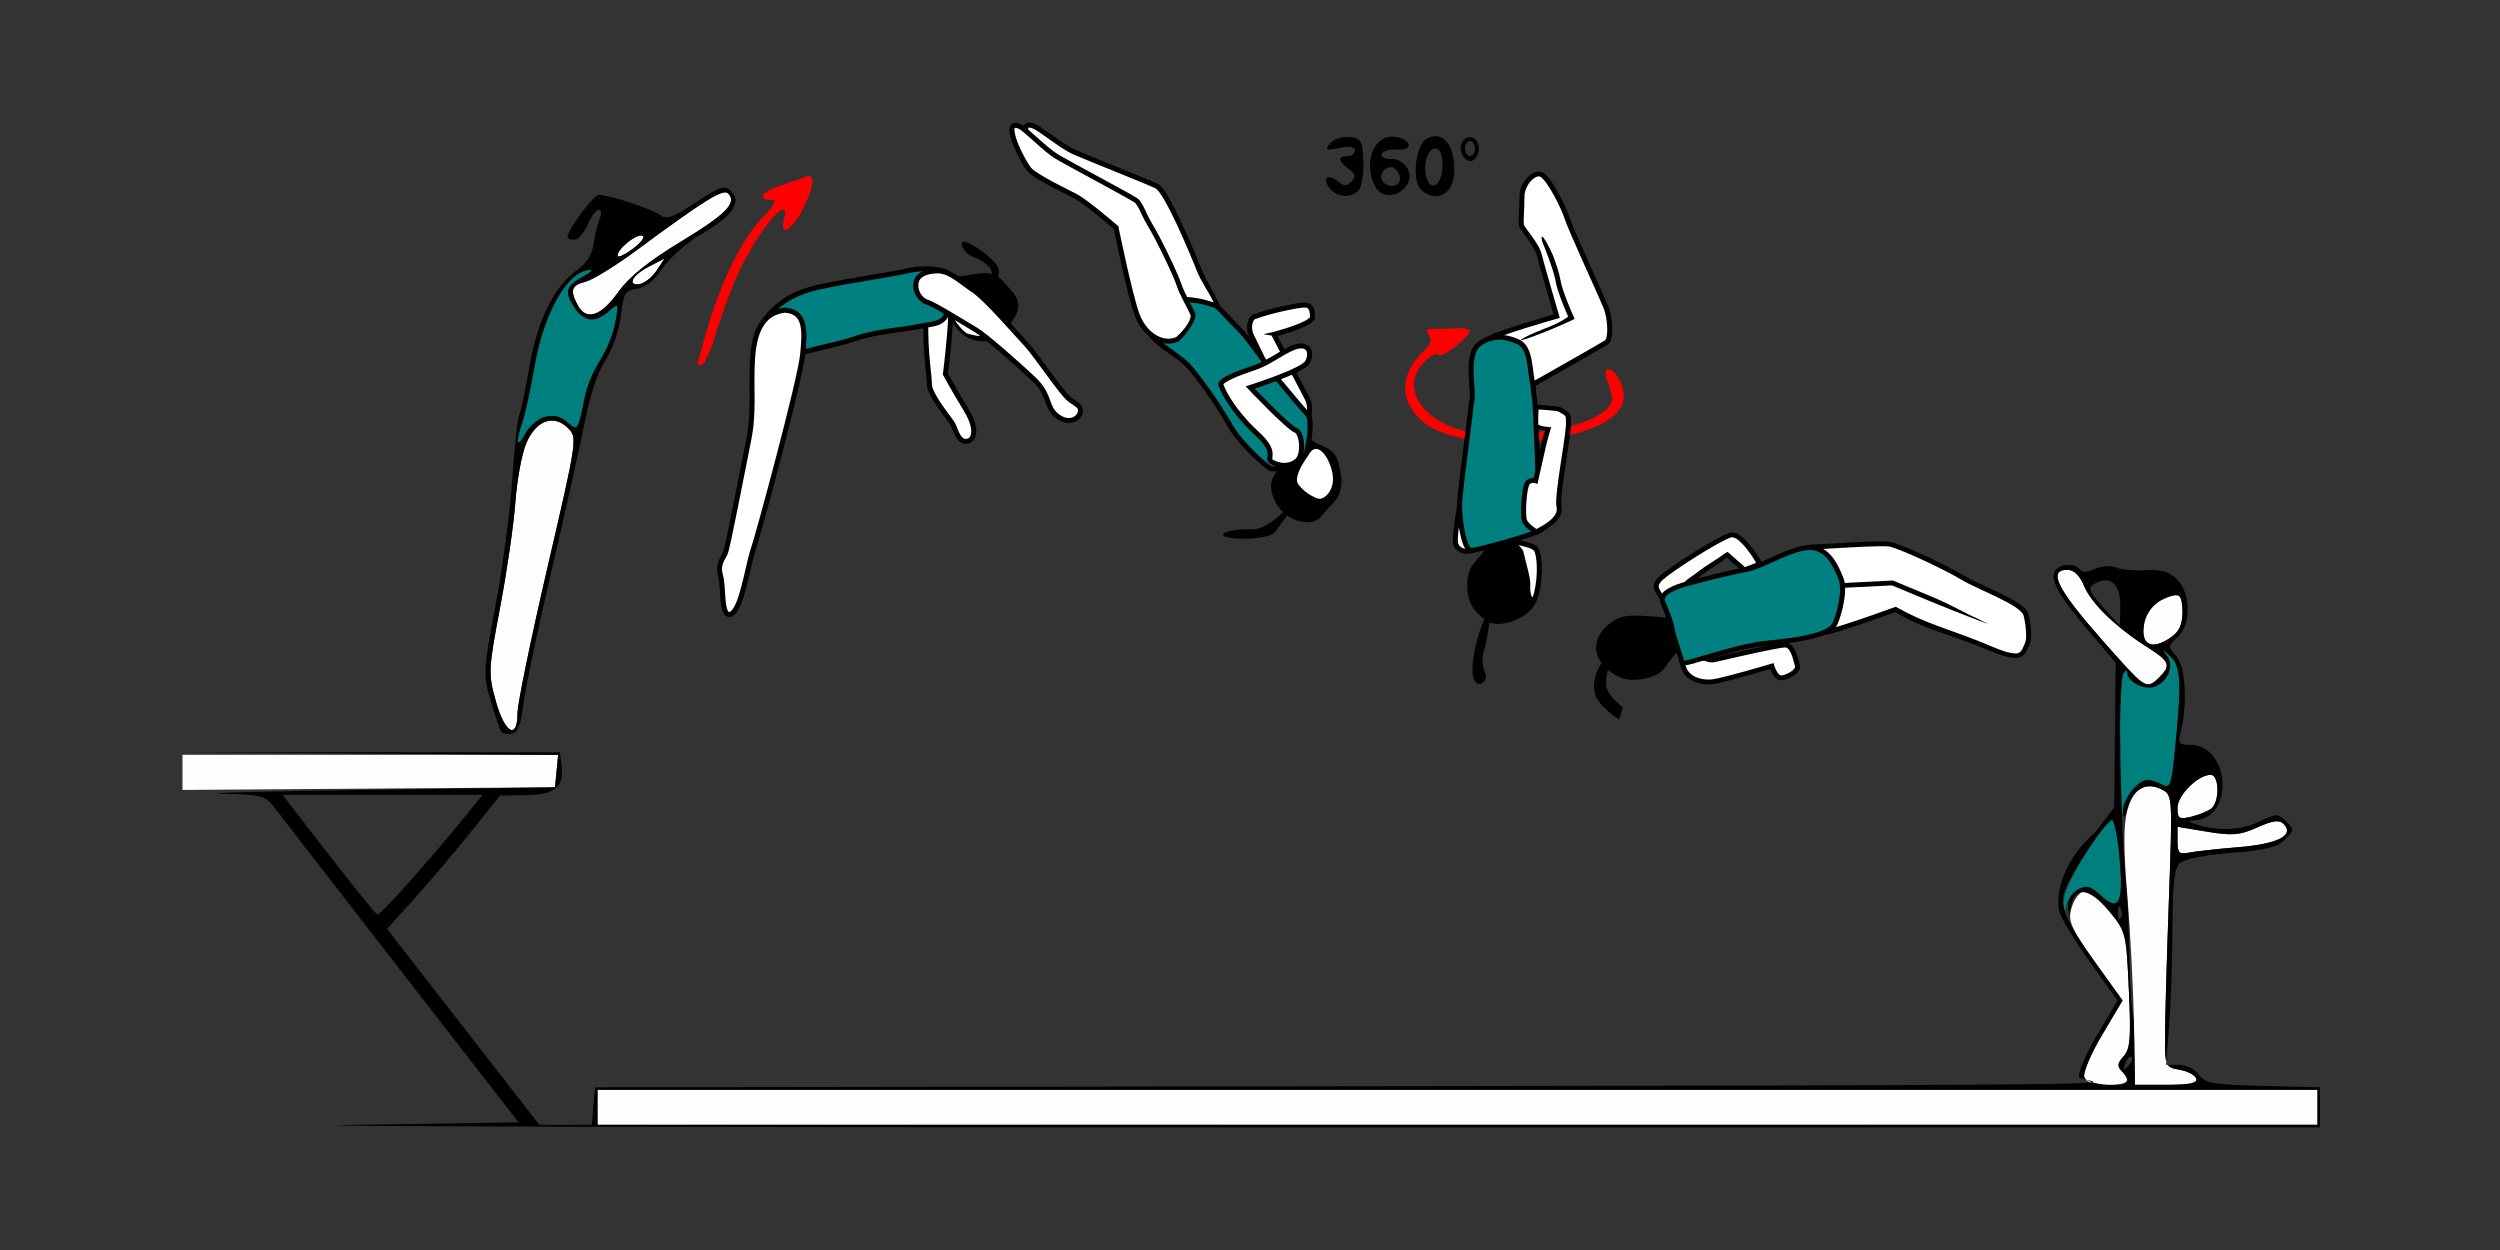<?xml version="1.0" encoding="UTF-8" standalone="no"?>
<!-- Created with Inkscape (http://www.inkscape.org/) -->

<svg
   xmlns:dc="http://purl.org/dc/elements/1.1/"
   xmlns:cc="http://creativecommons.org/ns#"
   xmlns:rdf="http://www.w3.org/1999/02/22-rdf-syntax-ns#"
   xmlns:svg="http://www.w3.org/2000/svg"
   xmlns="http://www.w3.org/2000/svg"
   xmlns:sodipodi="http://sodipodi.sourceforge.net/DTD/sodipodi-0.dtd"
   xmlns:inkscape="http://www.inkscape.org/namespaces/inkscape"
   id="svg3456"
   version="1.1"
   inkscape:version="0.91 r13725"
   width="500"
   height="250"
   viewBox="0 0 500 250"
   sodipodi:docname="bb930401.svg">
  <rect x="0" y="0" width="500" height="250" fill="#333333" stroke="none"/>
  <defs
     id="defs3460" />
  <sodipodi:namedview
     pagecolor="#ffe5e9"
     bordercolor="#666666"
     borderopacity="1"
     objecttolerance="10"
     gridtolerance="10"
     guidetolerance="10"
     inkscape:pageopacity="0"
     inkscape:pageshadow="2"
     inkscape:window-width="1325"
     inkscape:window-height="911"
     id="namedview3458"
     showgrid="false"
     inkscape:zoom="1"
     inkscape:cx="226.29016"
     inkscape:cy="203.90143"
     inkscape:window-x="184"
     inkscape:window-y="33"
     inkscape:window-maximized="0"
     inkscape:current-layer="svg3456"
     fit-margin-top="0"
     fit-margin-left="0"
     fit-margin-right="0"
     fit-margin-bottom="0" />
  <g
     id="g8470"
     transform="translate(25.5,1.963)">
    <path
       id="path4154"
       d="m 258.514,81.887 c 4.707,4.741 19.019,6.13 30.732,2.984 8.919,-2.396 11.894,-6.168 8.9,-11.284 -1.488,-2.543 -3.277,-2.16 -2.255,0.482 1.64,4.242 1.396,5.109 -2.022,7.181 -3.745,2.271 -12.009,3.703 -21.059,3.65 -11.861,-0.07 -19.6,-8.629 -13.248,-14.651 1.265,-1.2 2.369,-1.706 2.695,-1.237 0.569,0.82 6.448,-3.801 6.196,-4.869 -0.076,-0.321 -1.329,-0.526 -2.785,-0.454 -1.456,0.072 -3.484,0.125 -4.507,0.118 -1.412,-0.009 -1.626,0.295 -0.89,1.263 0.632,0.831 0.379,1.834 -0.725,2.878 -4.982,4.71 -5.344,9.597 -1.033,13.939 z"
       style="fill:#ff0000"
       inkscape:connector-curvature="0" />
    <path
       sodipodi:nodetypes="cccccccccsscsscssssssssssssssscsscssssssssssscccccccccssssssssssssssssssssssssssssscssssss"
       style="fill:#fefefe"
       d="m 94,219.5 0,-3.5 197,0 147,0 0,3.5 0,3.5 -147,0 -197,0 z m 297.359,-6.007 c -0.319,-0.831 1.267,-4.613 3.536,-8.433 l 4.114,-6.926 -5.499,-7.665 c -4.489,-6.257 -5.38,-8.152 -4.851,-10.317 0.611,-2.498 1.977,-4.102 3.524,-4.137 0.376,-0.008 2.229,1.897 4.118,4.235 3.371,4.171 3.445,4.465 3.979,15.874 0.462,9.866 0.299,11.869 -1.075,13.243 -1.264,1.264 -1.354,1.883 -0.412,2.826 2.078,2.078 1.344,2.807 -2.824,2.807 -2.669,0 -4.227,-0.509 -4.61,-1.507 z m 9.93,-10.745 c -0.116,-6.737 -0.705,-18.176 -1.309,-25.421 -0.789,-9.466 -0.794,-14.303 -0.017,-17.19 1.195,-4.437 3.704,-5.921 7.015,-4.149 2.01,1.076 2.037,1.545 1.288,22.305 -0.421,11.664 -0.766,23.9 -0.766,27.192 0,5.828 0.076,5.999 2.917,6.5 1.605,0.283 3.105,1.077 3.333,1.765 0.303,0.912 -1.295,1.25 -5.918,1.248 L 401.5,214.996 Z M 410,166.217 l 0,-2.821 5.938,0.982 c 5.038,0.833 6.558,0.702 10.033,-0.865 3.033,-1.368 4.388,-1.555 5.22,-0.722 2.296,2.296 -1.031,4.027 -8.997,4.679 -4.232,0.347 -8.707,0.841 -9.944,1.099 -1.912,0.399 -2.25,0.046 -2.25,-2.352 z m 0,-6.625 C 410,157.073 414.1,153 416.635,153 c 1.74,0 1.832,5.388 0.115,6.74 -0.688,0.541 -2.487,1.28 -4,1.641 -2.43,0.58 -2.75,0.372 -2.75,-1.79 z M 11,152.512 11,149 l 37.563,0 37.563,0 -0.313,3.25 L 85.5,155.5 48.25,155.762 11,156.024 Z M 73.662,138.25 c -1.538,-5.519 -1.503,-6.272 0.864,-18.75 1.357,-7.15 2.726,-16.6 3.044,-21 0.317,-4.4 1.292,-9.697 2.165,-11.771 1.951,-4.632 5.503,-5.935 8.369,-3.069 1.895,1.895 1.84,2.274 -4.091,27.787 C 80.706,125.672 78,138.816 78,140.656 78,146.134 75.467,144.73 73.662,138.25 Z M 402.491,134.235 C 401.936,133.831 398.512,130.125 394.882,126 c -9.018,-10.247 -10.866,-14 -6.895,-14 1.298,0 2.46,1.132 3.351,3.266 1.468,3.514 6.434,8.303 12.735,12.28 4.339,2.739 4.671,3.567 2.356,5.883 -1.744,1.744 -2.451,1.889 -3.937,0.806 z m 0.994,-8.259 c -1.248,-2.02 0.608,-6.697 3.111,-7.837 3.811,-1.736 4.404,-1.426 4.404,2.305 0,2.425 -0.658,3.904 -2.223,5 -2.574,1.803 -4.394,1.986 -5.293,0.532 z M 90.035,59.066 c -1.592,-2.975 -1.261,-3.971 1.555,-4.678 1.425,-0.358 6.037,-3.199 10.25,-6.314 13.589,-10.048 17.289,-12.345 18.283,-11.351 1.863,1.863 -0.414,4.18 -9.535,9.698 -6.424,3.887 -10.259,6.986 -12.491,10.094 -3.464,4.824 -6.355,5.739 -8.062,2.551 z M 101,54.099 c 0,-0.576 1.445,-1.795 3.212,-2.708 l 3.212,-1.661 -1.581,2.385 C 104.192,54.604 101,55.912 101,54.099 Z m -3,-4.914 c 0,-1.394 3.774,-4.427 5,-4.018 0.614,0.205 -0.26,1.389 -1.942,2.633 C 99.376,49.043 98,49.666 98,49.185 Z"
       id="path4176"
       inkscape:connector-curvature="0" />
    <path
       sodipodi:nodetypes="ssscssssssssssssssssssssssss"
       style="fill:#007f7f"
       d="m 387.136,178.941 c -0.152,-2.86 5.768,-13.464 9.065,-16.238 1.983,-1.668 2.143,-2.793 2.233,-15.683 0.053,-7.637 0.428,-14.216 0.831,-14.62 0.404,-0.404 0.734,-0.225 0.734,0.398 0,0.622 0.9,1.613 2,2.202 3.813,2.041 8.33,-2.519 5.822,-5.877 -0.923,-1.235 -0.754,-1.203 0.707,0.136 2.147,1.969 2.318,5.127 0.996,18.448 -0.771,7.767 -0.921,8.151 -2.796,7.147 -5.633,-3.015 -9.406,4.42 -8.223,16.201 0.776,7.728 -0.336,9.392 -3.985,5.963 -1.889,-1.775 -2.716,-1.985 -4.356,-1.107 -1.113,0.596 -2.22,2.097 -2.458,3.336 -0.399,2.074 -0.444,2.049 -0.57,-0.307 z M 78.04,86.399 c -0.022,-0.605 0.407,-2.405 0.954,-4 0.547,-1.595 1.638,-6.627 2.425,-11.183 1.884,-10.907 6.868,-19.392 11.265,-19.176 0.449,0.022 -0.422,0.711 -1.934,1.532 -3.141,1.704 -3.401,3.054 -1.193,6.206 1.874,2.675 4.101,2.831 6.756,0.473 1.932,-1.716 1.956,-1.673 1.261,2.25 -0.39,2.2 -1.747,5.592 -3.015,7.538 -1.269,1.946 -2.622,5.096 -3.007,7 -1.47,7.265 -1.504,7.315 -3.602,5.416 -2.523,-2.283 -6.485,-1.193 -8.384,2.308 -0.817,1.506 -1.503,2.242 -1.525,1.637 z"
       id="path4172"
       inkscape:connector-curvature="0" />
    <path
       style="fill:#fe0000"
       d="m 114,70.747 c 0,-0.139 0.854,-3.177 1.897,-6.75 2.834,-9.705 6.932,-18.041 10.938,-22.247 2.667,-2.801 3.14,-3.75 1.868,-3.75 -2.987,0 -1.831,-1.642 2.047,-2.907 2.062,-0.673 4.312,-1.457 5,-1.742 1.861,-0.772 1.519,2.201 -0.77,6.688 -2.101,4.119 -4.602,5.448 -3.69,1.96 1.423,-5.441 -4.233,0.838 -8.581,9.525 -1.383,2.764 -3.502,8.276 -4.709,12.25 C 116.793,67.749 115.399,71 114.903,71 114.406,71 114,70.886 114,70.747 Z"
       id="path4170"
       inkscape:connector-curvature="0" />
    <path
       sodipodi:nodetypes="ccsssscccccccsscsscccccccssscssscccssssssssssscsssssscscssscccscccccccccccssssssccsssssscssscsssssssssscscsssccccsssscccccsscccscssssscssssssssssssssssssscsssccssssssssssssssssssssssssscssssssssssssssssssssssssssssscsssssssssssssssscssssscsssssssssssssssssssssssss"
       style="fill:#000000"
       d="M 44.358,223.021 78.216,222.5 54.858,192.429 c -12.847,-16.539 -24.252,-31.277 -25.345,-32.75 -1.855,-2.5 -2.556,-2.694 -10.5,-2.91 C 14.331,156.641 27.375,156.303 48,156.018 L 85.5,155.5 85.812,152.262 86.125,149.024 48.312,148.744 10.5,148.463 l 38,0.018 38,0.018 0.322,2.81 c 0.483,4.212 -1.351,5.68 -7.195,5.758 l -5.128,0.068 -5.744,7.182 c -3.159,3.95 -8.244,9.954 -11.3,13.341 l -5.556,6.16 15.232,19.59 15.232,19.59 5.257,0 5.257,0 0.31,-3.75 L 93.5,215.5 267.218,215.247 c 154.158,-0.224 123.653,-0.422 123.14,-1.757 -0.318,-0.828 1.273,-4.619 3.537,-8.43 l 4.114,-6.926 -5.516,-7.688 c -3.034,-4.228 -5.799,-8.814 -6.144,-10.191 -0.761,-3.033 0.511,-10.007 7.188,-15.739 l 3.805,-4.983 0.145,-14.471 0.145,-14.471 -5.177,-6.102 c -6.084,-7.172 -7.81,-10.121 -7.063,-12.068 0.616,-1.606 4.178,-1.928 5.085,-0.46 0.374,0.606 1.485,0.557 2.995,-0.131 1.361,-0.62 3.186,-0.745 4.214,-0.289 0.998,0.443 3.689,0.69 5.981,0.548 3.121,-0.192 4.69,0.266 6.25,1.826 2.795,2.795 2.836,9.092 0.075,11.59 -1.921,1.738 -1.932,1.902 -0.25,3.762 1.849,2.045 2.314,9.574 0.926,14.981 -0.631,2.459 -0.44,2.75 1.813,2.75 8.06,0 8.974,14.683 0.94,15.1 -1.502,0.078 -1.375,0.274 0.579,0.9 4.187,1.341 8.75,1.087 12.486,-0.695 3.341,-1.593 3.655,-1.593 5.252,0.004 1.598,1.598 1.582,1.815 -0.273,3.67 -1.528,1.528 -3.956,2.124 -10.801,2.65 -5.484,0.422 -9.367,1.216 -10.247,2.096 -1.054,1.054 -1.419,4.288 -1.424,12.596 -0.003,6.148 -0.295,14.891 -0.648,19.429 l -0.642,8.25 2.592,0 c 1.443,0 3.202,0.871 3.968,1.966 1.21,1.727 2.764,2 12.807,2.25 L 438.5,215.5 l 0,4 0,4 -189,0.021 c -131.45,0.015 -223.764,-0.213 -205.142,-0.5 z M 438,219.5 l 0,-3.5 -147,0 -197,0 0,3.5 0,3.5 197,0 147,0 z m -38,-5.3 c 0,-0.44 -0.529,-1.329 -1.176,-1.976 -0.902,-0.902 -0.809,-1.59 0.397,-2.95 1.31,-1.477 1.484,-3.72 1.041,-13.422 -0.531,-11.643 -0.533,-11.65 -4.147,-15.825 -3.889,-4.493 -6.629,-4.749 -7.42,-0.693 l -0.422,2.165 -0.136,-2.215 c -0.081,-1.322 0.708,-2.667 1.958,-3.336 1.734,-0.928 2.511,-0.73 4.513,1.152 3.664,3.442 4.626,1.559 3.809,-7.456 C 398.036,165.44 397.326,162 396.84,162 c -1.018,0 -8.46,11.225 -9.395,14.172 -1.021,3.217 0.225,6.159 6.048,14.275 l 5.516,7.688 -4.114,6.926 c -2.269,3.82 -3.855,7.601 -3.536,8.433 C 391.967,215.077 400,215.734 400,214.2 Z m 13.751,-0.45 c -0.229,-0.688 -1.729,-1.482 -3.333,-1.765 -2.841,-0.501 -2.917,-0.672 -2.917,-6.5 0,-3.292 0.345,-15.528 0.766,-27.192 0.75,-20.761 0.722,-21.23 -1.288,-22.305 -3.041,-1.628 -5.833,-0.277 -6.876,3.325 -0.722,2.496 -0.941,2.699 -1.012,0.936 -0.092,-2.298 3.054,-6.25 4.976,-6.25 0.586,0 1.871,0.431 2.855,0.958 1.626,0.87 1.864,0.207 2.604,-7.25 1.322,-13.322 1.151,-16.479 -0.996,-18.448 -1.637,-1.501 -1.733,-1.512 -0.654,-0.073 1.465,1.953 0.202,5.187 -2.419,6.193 -1.931,0.741 -5.449,-0.973 -5.471,-2.664 -0.011,-0.868 -0.255,-0.836 -0.856,0.111 -1.111,1.753 -0.62,29.54 0.79,44.674 0.615,6.6 0.14,17.841 1.35,24.748 l 0.232,12.748 6.333,0.002 c 4.622,0.001 6.221,-0.336 5.918,-1.248 z m -12.944,-4.276 c -0.308,-0.308 -0.867,0.247 -1.243,1.233 -0.543,1.425 -0.428,1.54 0.56,0.56 0.683,-0.678 0.991,-1.485 0.683,-1.793 z m -2.124,-29.661 c -0.319,-0.798 -0.556,-0.561 -0.604,0.604 -0.043,1.054 0.193,1.645 0.525,1.312 0.332,-0.332 0.368,-1.195 0.079,-1.917 z m -342.6,-5.063 c 3.071,-3.437 7.688,-8.837 10.262,-11.999 l 4.678,-5.75 -20.009,0 -20.009,0 9.248,11.958 C 45.339,175.534 49.725,180.934 50,180.957 c 0.275,0.023 3.012,-2.771 6.083,-6.208 z m 366.111,-7.279 c 7.966,-0.652 11.293,-2.383 8.997,-4.679 -0.833,-0.833 -2.187,-0.645 -5.22,0.722 -3.475,1.567 -4.995,1.698 -10.033,0.865 L 410,163.396 l 0,2.821 c 0,2.398 0.338,2.751 2.25,2.352 1.238,-0.258 5.712,-0.753 9.944,-1.099 z M 416.75,159.74 C 418.467,158.388 418.375,153 416.635,153 414.1,153 410,157.073 410,159.592 c 0,2.161 0.32,2.37 2.75,1.79 1.512,-0.361 3.312,-1.1 4,-1.641 z m -10.321,-26.311 c 2.315,-2.315 1.983,-3.143 -2.356,-5.883 -6.301,-3.978 -11.267,-8.766 -12.735,-12.28 C 390.446,113.132 389.285,112 387.987,112 c -3.971,0 -2.123,3.753 6.895,14 8.827,10.031 8.899,10.076 11.547,7.429 z m 2.349,-7.985 c 1.565,-1.096 2.223,-2.575 2.223,-5 0,-1.894 -0.429,-3.443 -0.953,-3.443 -2.728,0 -6.01,2.554 -6.572,5.114 -1.066,4.855 1.143,6.243 5.302,3.33 z m -10.229,-6.452 c -0.052,-4.306 -2.04,-5.935 -5.132,-4.205 -1.413,0.791 -1.207,1.383 1.583,4.561 1.764,2.009 3.295,3.652 3.402,3.652 0.107,0 0.173,-1.804 0.146,-4.008 z M 74.699,144.305 c -0.268,-0.443 -1.203,-3.224 -2.076,-6.179 -1.521,-5.145 -1.479,-5.953 0.979,-19 1.412,-7.495 2.915,-18.801 3.34,-25.126 0.425,-6.325 1.059,-12.175 1.41,-13 0.35,-0.825 1.281,-5.228 2.068,-9.784 1.582,-9.156 4.917,-15.895 9.474,-19.14 1.88,-1.339 3.045,-3.191 3.344,-5.315 C 93.489,44.967 94.037,42.712 94.455,41.75 94.887,40.753 94.79,40 94.228,40 93.686,40 92.683,41.35 92,43 91.317,44.65 90.137,46 89.379,46 88.62,46 88,45.766 88,45.48 c 0,-1.455 5.194,-8.479 6.263,-8.469 2.183,0.019 10.973,2.939 12.391,4.117 1.068,0.886 2.614,0.313 6.982,-2.586 4.944,-3.283 5.785,-3.55 7.085,-2.25 2.191,2.191 0.268,4.972 -5.902,8.535 -2.864,1.654 -6.376,4.732 -7.804,6.84 -1.688,2.493 -3.496,3.939 -5.172,4.137 -2.298,0.271 -2.642,0.856 -3.181,5.408 -0.342,2.889 -1.676,6.723 -3.073,8.835 -1.435,2.168 -3.099,7.024 -3.973,11.592 C 90.787,85.962 87.79,99.4 84.954,111.5 c -2.836,12.1 -5.448,24.47 -5.805,27.488 -0.47,3.978 -1.105,5.575 -2.306,5.805 -0.911,0.175 -1.876,-0.045 -2.145,-0.488 z M 78,140.656 c 0,-1.839 2.706,-14.984 6.013,-29.21 5.931,-25.513 5.986,-25.892 4.091,-27.787 -2.866,-2.866 -6.418,-1.563 -8.369,3.069 C 78.861,88.803 77.887,94.1 77.57,98.5 c -0.317,4.4 -1.687,13.85 -3.044,21 -2.367,12.478 -2.402,13.231 -0.864,18.75 C 75.467,144.73 78,146.134 78,140.656 Z m 5.566,-59.262 c 1.673,-0.42 3.14,-0.065 4.384,1.06 2.098,1.899 2.131,1.848 3.602,-5.416 0.385,-1.904 1.739,-5.054 3.007,-7 C 95.827,68.092 97.184,64.7 97.574,62.5 c 0.695,-3.923 0.671,-3.966 -1.261,-2.25 -2.655,2.358 -4.882,2.202 -6.756,-0.473 -2.207,-3.151 -1.948,-4.501 1.193,-6.206 1.512,-0.821 2.383,-1.51 1.934,-1.532 -4.397,-0.216 -9.381,8.269 -11.265,19.176 -0.787,4.556 -1.878,9.589 -2.425,11.183 -1.452,4.236 -1.142,5.521 0.571,2.363 0.817,-1.506 2.617,-3.021 4,-3.369 z M 98.097,56.515 c 2.232,-3.108 6.067,-6.207 12.491,-10.094 9.121,-5.518 11.398,-7.835 9.535,-9.698 -0.994,-0.994 -4.694,1.304 -18.283,11.351 -4.213,3.115 -8.825,5.956 -10.25,6.314 -2.816,0.707 -3.147,1.703 -1.555,4.678 1.706,3.188 4.597,2.273 8.062,-2.551 z m 7.745,-4.4 1.581,-2.385 -3.212,1.661 c -3.357,1.736 -4.395,3.991 -1.581,3.433 0.897,-0.178 2.342,-1.397 3.212,-2.708 z m -2.842,-6.948 C 101.774,44.758 98,47.791 98,49.185 c 0,0.481 1.376,-0.142 3.058,-1.386 1.682,-1.243 2.556,-2.428 1.942,-2.633 z m 137.48,-9.441 c -1.661,-2.002 -0.473,-3.13 1.538,-1.461 1.236,1.026 1.821,1.042 2.774,0.075 0.945,-0.959 0.827,-1.506 -0.542,-2.518 C 242.104,30.237 242.008,29.25 244,29.25 c 0.825,0 1.5,-0.506 1.5,-1.125 0,-0.726 -1.106,-0.904 -3.122,-0.501 -2.739,0.548 -2.964,0.434 -1.836,-0.926 0.716,-0.862 2.433,-1.417 3.872,-1.249 2.322,0.27 2.603,0.758 2.756,4.794 0.093,2.472 -0.299,5.059 -0.872,5.75 -1.421,1.712 -4.284,1.581 -5.818,-0.268 z m 9.088,-0.349 c -2.541,-4.748 -0.255,-10.579 3.91,-9.971 3.411,0.497 3.814,2.788 0.447,2.542 -1.489,-0.108 -2.881,0.29 -3.093,0.885 -0.213,0.595 0.579,1.045 1.76,1 2.889,-0.111 4.767,2.829 3.301,5.168 -1.598,2.549 -5.052,2.755 -6.325,0.376 z M 254.5,33.809 c 0,-0.793 -0.489,-1.743 -1.087,-2.113 -1.412,-0.873 -3.339,1.055 -2.467,2.467 0.98,1.586 3.554,1.33 3.554,-0.354 z m 4.058,2.011 c -1.702,-2.051 -0.913,-8.645 1.192,-9.963 2.716,-1.701 5.195,0.444 5.565,4.815 C 265.66,34.755 264.214,37.25 261.5,37.25 c -0.965,0 -2.289,-0.644 -2.942,-1.43 z M 263,31.167 C 263,28.796 262.541,27.75 261.5,27.75 c -1.601,0 -2.538,3.655 -1.579,6.156 C 260.936,36.549 263,34.712 263,31.167 Z m 3.836,-2.484 c -0.833,-2.172 1.282,-4.215 2.797,-2.7 1.28,1.28 0.487,4.267 -1.133,4.267 -0.585,0 -1.333,-0.705 -1.664,-1.567 z M 269.5,27.75 c 0,-0.825 -0.45,-1.5 -1,-1.5 -0.55,0 -1,0.675 -1,1.5 0,0.825 0.45,1.5 1,1.5 0.55,0 1,-0.675 1,-1.5 z"
       id="path4168"
       inkscape:connector-curvature="0" />
    <g
       transform="translate(279.835,-339.411)"
       id="g8183">
      <path
         inkscape:connector-curvature="0"
         id="path8148"
         d="m -119.981,398.608 c -0.666,7.327 0.533,13.722 0.533,15.721 0,1.998 3.73,6.528 4.463,7.594 0.733,1.066 1.132,3.73 2.731,3.797 1.599,0.067 2.731,-2.065 0.133,-6.328 -2.598,-4.263 -4.13,-7.128 -4.13,-7.128 0,0 1.799,-14.189 0.799,-15.721 -0.999,-1.532 -3.73,-1.532 -4.53,2.065 z"
         style="color:#000000;clip-rule:nonzero;display:inline;overflow:visible;visibility:visible;opacity:1;isolation:auto;mix-blend-mode:normal;color-interpolation:sRGB;color-interpolation-filters:linearRGB;solid-color:#000000;solid-opacity:1;fill:#ffffff;fill-opacity:1;fill-rule:evenodd;stroke:none;stroke-width:1px;stroke-linecap:butt;stroke-linejoin:miter;stroke-miterlimit:4;stroke-dasharray:none;stroke-dashoffset:0;stroke-opacity:1;color-rendering:auto;image-rendering:auto;shape-rendering:auto;text-rendering:auto;enable-background:accumulate" />
      <path
         style="color:#000000;font-style:normal;font-variant:normal;font-weight:normal;font-stretch:normal;font-size:medium;line-height:normal;font-family:sans-serif;text-indent:0;text-align:start;text-decoration:none;text-decoration-line:none;text-decoration-style:solid;text-decoration-color:#000000;letter-spacing:normal;word-spacing:normal;text-transform:none;direction:ltr;block-progression:tb;writing-mode:lr-tb;baseline-shift:baseline;text-anchor:start;white-space:normal;clip-rule:nonzero;display:inline;overflow:visible;visibility:visible;opacity:1;isolation:auto;mix-blend-mode:normal;color-interpolation:sRGB;color-interpolation-filters:linearRGB;solid-color:#000000;solid-opacity:1;fill:#000000;fill-opacity:1;fill-rule:evenodd;stroke:none;stroke-width:1px;stroke-linecap:butt;stroke-linejoin:miter;stroke-miterlimit:4;stroke-dasharray:none;stroke-dashoffset:0;stroke-opacity:1;color-rendering:auto;image-rendering:auto;shape-rendering:auto;text-rendering:auto;enable-background:accumulate"
         d="m -117.928,395.172 c -1.119,0.318 -2.115,1.412 -2.541,3.328 l -0.008,0.031 -0.002,0.031 c -0.337,3.704 -0.202,7.163 0.016,9.943 0.218,2.781 0.514,4.923 0.514,5.822 0,0.655 0.271,1.35 0.648,2.104 0.377,0.754 0.875,1.556 1.395,2.324 1.039,1.537 2.18,2.972 2.51,3.451 0.28,0.408 0.586,1.349 1.002,2.207 0.208,0.429 0.45,0.846 0.787,1.186 0.337,0.339 0.795,0.597 1.332,0.619 1.026,0.043 1.97,-0.723 2.156,-1.965 0.186,-1.242 -0.239,-2.932 -1.574,-5.123 -2.545,-4.177 -3.992,-6.877 -4.045,-6.977 0.02,-0.161 0.442,-3.47 0.76,-7.133 0.163,-1.876 0.296,-3.801 0.324,-5.367 0.014,-0.783 0.002,-1.475 -0.047,-2.039 -0.049,-0.564 -0.092,-0.978 -0.332,-1.346 -0.613,-0.941 -1.775,-1.416 -2.895,-1.098 z m 0.273,0.961 c 0.696,-0.198 1.397,0.092 1.783,0.684 0.01,0.015 0.13,0.379 0.174,0.885 0.044,0.505 0.057,1.173 0.043,1.936 -0.028,1.525 -0.158,3.436 -0.32,5.299 -0.324,3.726 -0.771,7.266 -0.771,7.266 l -0.021,0.158 0.076,0.141 c 0,0 1.538,2.879 4.143,7.152 1.263,2.072 1.572,3.58 1.441,4.453 -0.131,0.873 -0.552,1.139 -1.125,1.115 -0.262,-0.011 -0.453,-0.112 -0.664,-0.324 -0.211,-0.212 -0.414,-0.539 -0.598,-0.918 -0.367,-0.757 -0.628,-1.682 -1.08,-2.34 -0.403,-0.587 -1.494,-1.949 -2.504,-3.443 -0.505,-0.747 -0.983,-1.52 -1.328,-2.211 -0.345,-0.691 -0.543,-1.312 -0.543,-1.656 0,-1.099 -0.302,-3.152 -0.518,-5.9 -0.214,-2.738 -0.342,-6.126 -0.018,-9.734 0.376,-1.658 1.139,-2.364 1.83,-2.561 z"
         id="path8164"
         inkscape:connector-curvature="0" />
      <path
         inkscape:connector-curvature="0"
         id="path8134"
         d="m -152.283,401.291 c 2.167,-2.826 4.878,-4.794 9.117,-6.019 4.239,-1.225 15.921,-2.826 19.406,-3.674 3.486,-0.848 8.335,-0.258 8.602,1.208 0.266,1.466 0.172,5.602 -0.894,7.601 -1.066,1.998 -2.665,1.732 -5.862,2.398 -3.197,0.666 -8.19,0.896 -12.535,2.41 -4.345,1.514 -12.365,3.427 -13.686,3.247 -1.32,-0.18 -8.073,-2.523 -4.149,-7.171 z"
         style="color:#000000;clip-rule:nonzero;display:inline;overflow:visible;visibility:visible;opacity:1;isolation:auto;mix-blend-mode:normal;color-interpolation:sRGB;color-interpolation-filters:linearRGB;solid-color:#000000;solid-opacity:1;fill:#008080;fill-opacity:1;fill-rule:evenodd;stroke:none;stroke-width:1px;stroke-linecap:butt;stroke-linejoin:miter;stroke-miterlimit:4;stroke-dasharray:none;stroke-dashoffset:0;stroke-opacity:1;color-rendering:auto;image-rendering:auto;shape-rendering:auto;text-rendering:auto;enable-background:accumulate"
         sodipodi:nodetypes="csssssssc" />
      <path
         style="color:#000000;font-style:normal;font-variant:normal;font-weight:normal;font-stretch:normal;font-size:medium;line-height:normal;font-family:sans-serif;text-indent:0;text-align:start;text-decoration:none;text-decoration-line:none;text-decoration-style:solid;text-decoration-color:#000000;letter-spacing:normal;word-spacing:normal;text-transform:none;direction:ltr;block-progression:tb;writing-mode:lr-tb;baseline-shift:baseline;text-anchor:start;white-space:normal;clip-rule:nonzero;display:inline;overflow:visible;visibility:visible;opacity:1;isolation:auto;mix-blend-mode:normal;color-interpolation:sRGB;color-interpolation-filters:linearRGB;solid-color:#000000;solid-opacity:1;fill:#000000;fill-opacity:1;fill-rule:evenodd;stroke:none;stroke-width:1px;stroke-linecap:butt;stroke-linejoin:miter;stroke-miterlimit:4;stroke-dasharray:none;stroke-dashoffset:0;stroke-opacity:1;color-rendering:auto;image-rendering:auto;shape-rendering:auto;text-rendering:auto;enable-background:accumulate"
         d="m -121.003,390.722 c -0.977,0.042 -1.963,0.169 -2.873,0.391 -3.437,0.836 -15.113,2.434 -19.428,3.68 -4.304,1.243 -7.167,3.321 -9.364,6.183 -1.055,1.253 -1.38,2.607 -1.193,3.852 0.187,1.247 0.686,-0.779 1.359,0.279 0.672,1.057 1.522,1.97 2.3,2.643 0.389,0.336 0.759,0.611 1.089,0.816 0.33,0.205 0.594,0.349 0.913,0.392 0.512,0.07 1.17,-0.048 2.109,-0.23 0.938,-0.182 2.873,-0.715 4.129,-1.024 2.512,-0.619 5.512,-1.261 7.679,-2.016 4.261,-1.485 9.241,-1.719 12.474,-2.392 1.569,-0.327 2.756,-0.42 3.766,-0.709 1.01,-0.288 1.849,-0.844 2.436,-1.943 0.611,-1.146 0.855,-2.87 0.957,-4.535 0.102,-1.665 0.137,-2.564 -0.013,-3.391 -0.113,-0.623 -0.636,-1.011 -1.252,-1.291 -0.616,-0.28 -1.394,-0.469 -2.268,-0.586 -0.874,-0.117 -1.841,-0.159 -2.818,-0.117 z m 2.686,1.109 c 0.808,0.108 1.511,0.287 1.988,0.504 0.477,0.217 0.66,0.451 0.68,0.561 0.116,0.638 0.097,1.552 -5.1e-4,3.151 -0.098,1.599 -0.387,3.272 -0.842,4.125 -0.48,0.899 -0.973,1.209 -1.828,1.453 -0.855,0.244 -2.067,0.35 -3.695,0.689 -3.162,0.659 -8.168,0.885 -12.598,2.429 -2.178,0.759 -5.092,1.374 -7.588,1.989 -1.248,0.308 -3.172,0.839 -4.081,1.015 -0.909,0.176 -1.636,0.239 -1.784,0.219 -0.011,-0.002 -0.248,-0.081 -0.52,-0.25 -0.272,-0.169 -0.607,-0.417 -0.962,-0.724 -0.711,-0.615 -1.166,1.386 -1.895,0.523 -0.729,-0.864 -1.28,-1.846 -1.428,-2.836 -0.148,-0.99 0.068,-1.995 0.971,-3.064 l 0.008,-0.01 0.008,-0.01 c 2.133,-2.782 4.69,-4.639 8.858,-5.843 4.163,-1.203 15.853,-2.807 19.387,-3.667 1.665,-0.405 3.707,-0.47 5.322,-0.254 z"
         id="path8150"
         inkscape:connector-curvature="0"
         sodipodi:nodetypes="ssscssscsssssssscssscsccssssssscssscccsscc" />
      <path
         style="color:#000000;clip-rule:nonzero;display:inline;overflow:visible;visibility:visible;opacity:1;isolation:auto;mix-blend-mode:normal;color-interpolation:sRGB;color-interpolation-filters:linearRGB;solid-color:#000000;solid-opacity:1;fill:#000000;fill-opacity:1;fill-rule:evenodd;stroke:none;stroke-width:1px;stroke-linecap:butt;stroke-linejoin:miter;stroke-miterlimit:4;stroke-dasharray:none;stroke-dashoffset:0;stroke-opacity:1;color-rendering:auto;image-rendering:auto;shape-rendering:auto;text-rendering:auto;enable-background:accumulate"
         d="m -112.471,385.801 c -1.313,-0.075 0.04,2.448 1.807,3.066 1.787,0.625 3.993,2.098 3.654,3.373 -0.39,-0.105 -0.784,-0.162 -1.178,-0.172 -0.435,-0.011 -0.87,0.022 -1.307,0.07 -0.892,0.099 -1.971,0.335 -3.029,0.484 -1.059,0.15 -2.093,0.199 -2.811,0 l -0.102,-0.027 -0.104,0.016 c -0.375,0.054 -0.705,0.268 -0.914,0.549 -0.209,0.281 -0.323,0.615 -0.391,0.973 -0.136,0.716 -0.091,1.561 0.031,2.422 0.122,0.861 0.328,1.731 0.547,2.457 0.219,0.726 0.414,1.272 0.668,1.635 0.268,0.382 0.756,1.411 1.578,2.42 0.822,1.009 2.026,2.033 3.795,2.488 1.777,0.457 3.315,0.059 4.574,-0.844 1.259,-0.903 2.273,-2.273 3.229,-3.803 1.014,-1.622 0.875,-3.037 0.258,-4.127 -0.617,-1.09 -1.606,-1.923 -2.268,-2.762 -0.403,-0.51 -0.828,-0.894 -1.268,-1.186 0.186,-0.642 0.274,-1.454 -0.16,-2.178 -0.848,-1.413 -4.523,-4.334 -6.312,-4.805 -0.112,-0.029 -0.211,-0.046 -0.299,-0.051 z"
         id="path8140"
         inkscape:connector-curvature="0" />
      <path
         inkscape:connector-curvature="0"
         id="path8144"
         d="m -108.59,400.074 c -2.731,-1.865 -4.396,-2.598 -5.462,-2.065 -1.066,0.533 -1.532,0.067 -1.465,1.066 0.067,0.999 2.465,4.863 3.997,5.196 1.532,0.333 3.131,0.799 3.531,-0.266 0.4,-1.066 1.599,-2.598 -0.6,-3.93 z"
         style="color:#000000;clip-rule:nonzero;display:inline;overflow:visible;visibility:visible;opacity:1;isolation:auto;mix-blend-mode:normal;color-interpolation:sRGB;color-interpolation-filters:linearRGB;solid-color:#000000;solid-opacity:1;fill:#ffffff;fill-opacity:1;fill-rule:evenodd;stroke:none;stroke-width:1px;stroke-linecap:butt;stroke-linejoin:miter;stroke-miterlimit:4;stroke-dasharray:none;stroke-dashoffset:0;stroke-opacity:1;color-rendering:auto;image-rendering:auto;shape-rendering:auto;text-rendering:auto;enable-background:accumulate" />
      <path
         inkscape:connector-curvature="0"
         id="path8146"
         d="m -117.583,391.614 c 2.531,0.2 4.396,2.198 6.928,3.864 2.531,1.665 8.527,8.66 10.592,10.858 2.065,2.198 7.061,9.859 8.726,11.058 1.665,1.199 2.132,1.199 2.065,2.398 -0.067,1.199 -2.065,2.731 -4.53,0.933 -2.465,-1.799 -1.332,-4.13 -4.663,-7.327 -3.331,-3.197 -9.992,-8.993 -11.724,-9.992 -1.732,-0.999 -8.193,-5.063 -9.726,-5.529 -1.532,-0.466 -2.665,-2.531 -2.132,-4.197 0.533,-1.665 2.665,-2.065 4.463,-2.065 z"
         style="color:#000000;clip-rule:nonzero;display:inline;overflow:visible;visibility:visible;opacity:1;isolation:auto;mix-blend-mode:normal;color-interpolation:sRGB;color-interpolation-filters:linearRGB;solid-color:#000000;solid-opacity:1;fill:#ffffff;fill-opacity:1;fill-rule:evenodd;stroke:none;stroke-width:1px;stroke-linecap:butt;stroke-linejoin:miter;stroke-miterlimit:4;stroke-dasharray:none;stroke-dashoffset:0;stroke-opacity:1;color-rendering:auto;image-rendering:auto;shape-rendering:auto;text-rendering:auto;enable-background:accumulate" />
      <path
         style="color:#000000;font-style:normal;font-variant:normal;font-weight:normal;font-stretch:normal;font-size:medium;line-height:normal;font-family:sans-serif;text-indent:0;text-align:start;text-decoration:none;text-decoration-line:none;text-decoration-style:solid;text-decoration-color:#000000;letter-spacing:normal;word-spacing:normal;text-transform:none;direction:ltr;block-progression:tb;writing-mode:lr-tb;baseline-shift:baseline;text-anchor:start;white-space:normal;clip-rule:nonzero;display:inline;overflow:visible;visibility:visible;opacity:1;isolation:auto;mix-blend-mode:normal;color-interpolation:sRGB;color-interpolation-filters:linearRGB;solid-color:#000000;solid-opacity:1;fill:#000000;fill-opacity:1;fill-rule:evenodd;stroke:none;stroke-width:1px;stroke-linecap:butt;stroke-linejoin:miter;stroke-miterlimit:4;stroke-dasharray:none;stroke-dashoffset:0;stroke-opacity:1;color-rendering:auto;image-rendering:auto;shape-rendering:auto;text-rendering:auto;enable-background:accumulate"
         d="m -117.584,391.113 c -0.936,0 -1.968,0.098 -2.881,0.439 -0.913,0.341 -1.737,0.969 -2.059,1.975 -0.316,0.988 -0.136,2.047 0.324,2.93 0.46,0.883 1.209,1.613 2.139,1.896 0.283,0.086 0.989,0.424 1.828,0.881 0.839,0.457 1.843,1.039 2.852,1.637 2.018,1.196 4.054,2.455 4.941,2.967 0.744,0.429 2.896,2.149 5.188,4.117 2.292,1.968 4.787,4.215 6.441,5.803 1.601,1.537 2.094,2.801 2.531,3.998 0.438,1.197 0.837,2.39 2.182,3.371 2.678,1.954 5.228,0.42 5.324,-1.309 0.037,-0.664 -0.14,-1.212 -0.539,-1.59 -0.399,-0.378 -0.918,-0.654 -1.732,-1.24 -0.308,-0.222 -0.952,-0.922 -1.678,-1.832 -0.726,-0.91 -1.569,-2.045 -2.426,-3.213 -1.713,-2.337 -3.458,-4.787 -4.551,-5.951 -1.017,-1.082 -3.039,-3.388 -5.119,-5.627 -2.08,-2.239 -4.18,-4.395 -5.562,-5.305 -2.472,-1.626 -4.389,-3.726 -7.162,-3.945 l -0.021,-0.002 -0.019,0 z m -0.019,1.004 c 2.28,0.19 4.091,2.078 6.674,3.777 1.149,0.756 3.312,2.928 5.379,5.152 2.067,2.224 4.075,4.515 5.123,5.631 0.972,1.035 2.757,3.515 4.475,5.857 0.859,1.171 1.706,2.314 2.449,3.246 0.744,0.932 1.35,1.64 1.875,2.018 0.851,0.612 1.395,0.935 1.629,1.156 0.234,0.221 0.258,0.274 0.229,0.809 -0.037,0.67 -1.485,2.2 -3.736,0.557 -1.12,-0.817 -1.387,-1.691 -1.832,-2.908 -0.445,-1.218 -1.05,-2.717 -2.779,-4.377 -1.677,-1.61 -4.178,-3.859 -6.482,-5.838 -2.305,-1.979 -4.35,-3.657 -5.338,-4.227 -0.845,-0.487 -2.903,-1.759 -4.932,-2.961 -1.014,-0.601 -2.025,-1.187 -2.883,-1.654 -0.858,-0.467 -1.533,-0.812 -2.016,-0.959 -0.602,-0.183 -1.185,-0.718 -1.541,-1.4 -0.356,-0.683 -0.477,-1.486 -0.26,-2.164 0.211,-0.659 0.72,-1.067 1.455,-1.342 0.73,-0.273 1.655,-0.371 2.512,-0.373 z"
         id="path8162"
         inkscape:connector-curvature="0" />
      <path
         inkscape:connector-curvature="0"
         id="path8136"
         d="m -148.425,399.474 c -3.997,0.533 -5.995,3.597 -6.395,9.592 -0.4,5.995 0.4,10.658 -0.799,16.52 -1.199,5.862 -4.13,21.316 -4.663,22.515 -0.533,1.199 -1.599,2.265 -0.933,4.53 0.666,2.265 0,8.66 2.132,7.594 2.132,-1.066 3.331,-9.859 4.396,-12.923 1.066,-3.064 9.326,-33.706 9.859,-38.769 0.533,-5.063 0.666,-8.793 -3.597,-9.059 z"
         style="color:#000000;clip-rule:nonzero;display:inline;overflow:visible;visibility:visible;opacity:1;isolation:auto;mix-blend-mode:normal;color-interpolation:sRGB;color-interpolation-filters:linearRGB;solid-color:#000000;solid-opacity:1;fill:#ffffff;fill-opacity:1;fill-rule:evenodd;stroke:none;stroke-width:1px;stroke-linecap:butt;stroke-linejoin:miter;stroke-miterlimit:4;stroke-dasharray:none;stroke-dashoffset:0;stroke-opacity:1;color-rendering:auto;image-rendering:auto;shape-rendering:auto;text-rendering:auto;enable-background:accumulate" />
      <path
         style="color:#000000;font-style:normal;font-variant:normal;font-weight:normal;font-stretch:normal;font-size:medium;line-height:normal;font-family:sans-serif;text-indent:0;text-align:start;text-decoration:none;text-decoration-line:none;text-decoration-style:solid;text-decoration-color:#000000;letter-spacing:normal;word-spacing:normal;text-transform:none;direction:ltr;block-progression:tb;writing-mode:lr-tb;baseline-shift:baseline;text-anchor:start;white-space:normal;clip-rule:nonzero;display:inline;overflow:visible;visibility:visible;opacity:1;isolation:auto;mix-blend-mode:normal;color-interpolation:sRGB;color-interpolation-filters:linearRGB;solid-color:#000000;solid-opacity:1;fill:#000000;fill-opacity:1;fill-rule:evenodd;stroke:none;stroke-width:1px;stroke-linecap:butt;stroke-linejoin:miter;stroke-miterlimit:4;stroke-dasharray:none;stroke-dashoffset:0;stroke-opacity:1;color-rendering:auto;image-rendering:auto;shape-rendering:auto;text-rendering:auto;enable-background:accumulate"
         d="m -148.443,398.973 -0.049,0.006 c -2.112,0.282 -3.774,1.275 -4.896,2.967 -1.122,1.692 -1.727,4.041 -1.93,7.088 -0.404,6.057 0.389,10.685 -0.791,16.453 -0.601,2.937 -1.633,8.264 -2.582,13.008 -0.474,2.372 -0.927,4.598 -1.295,6.303 -0.184,0.852 -0.347,1.574 -0.479,2.115 -0.132,0.541 -0.255,0.941 -0.275,0.986 -0.477,1.073 -1.674,2.431 -0.955,4.875 0.284,0.967 0.312,3.166 0.5,4.957 0.094,0.896 0.216,1.695 0.527,2.305 0.156,0.305 0.377,0.584 0.717,0.725 0.34,0.14 0.741,0.088 1.092,-0.088 0.762,-0.381 1.228,-1.228 1.674,-2.291 0.446,-1.063 0.831,-2.374 1.184,-3.742 0.705,-2.737 1.284,-5.725 1.787,-7.172 0.286,-0.821 0.992,-3.285 1.926,-6.67 0.933,-3.385 2.082,-7.663 3.215,-12.004 1.133,-4.34 2.25,-8.743 3.117,-12.381 0.867,-3.638 1.485,-6.479 1.627,-7.826 0.267,-2.54 0.456,-4.77 -0.016,-6.512 -0.236,-0.871 -0.655,-1.63 -1.33,-2.174 -0.675,-0.544 -1.58,-0.855 -2.719,-0.926 l -0.049,-0.002 z m 0.033,1.016 c 0.958,0.069 1.636,0.311 2.107,0.691 0.482,0.389 0.795,0.928 0.992,1.656 0.394,1.456 0.25,3.622 -0.016,6.145 -0.125,1.184 -0.739,4.072 -1.604,7.699 -0.865,3.627 -1.98,8.025 -3.111,12.361 -1.132,4.336 -2.281,8.61 -3.213,11.99 -0.932,3.38 -1.657,5.896 -1.904,6.607 -0.563,1.617 -1.117,4.558 -1.811,7.25 -0.347,1.346 -0.727,2.624 -1.139,3.605 -0.412,0.981 -0.896,1.633 -1.199,1.785 -0.182,0.091 -0.227,0.071 -0.262,0.057 -0.034,-0.014 -0.117,-0.075 -0.209,-0.256 -0.184,-0.361 -0.334,-1.102 -0.424,-1.955 -0.179,-1.706 -0.151,-3.837 -0.533,-5.135 -0.613,-2.086 0.319,-2.861 0.908,-4.186 0.113,-0.254 0.199,-0.6 0.334,-1.156 0.135,-0.556 0.298,-1.284 0.482,-2.141 0.369,-1.714 0.824,-3.942 1.299,-6.316 0.95,-4.748 1.984,-10.079 2.582,-13.004 1.218,-5.956 0.413,-10.654 0.809,-16.588 0.197,-2.948 0.789,-5.13 1.766,-6.602 0.966,-1.457 2.291,-2.25 4.145,-2.51 z"
         id="path8152"
         inkscape:connector-curvature="0" />
    </g>
    <g
       transform="translate(260.335,-346.411)"
       id="g8263">
      <path
         inkscape:connector-curvature="0"
         id="path8217"
         d="m -79.306,369.589 c 1.326,0.354 5.48,3.977 8.22,5.215 2.74,1.237 14.672,5.922 16.617,6.894 1.945,0.972 6.983,12.993 8.485,16.794 1.503,3.801 5.834,8.22 2.828,9.899 -3.005,1.679 -6.718,-0.354 -8.574,-4.066 -1.856,-3.712 -6.099,-16.794 -6.099,-16.794 0,0 -6.452,-4.419 -8.75,-5.303 -2.298,-0.884 -8.132,-2.917 -9.634,-4.154 -1.503,-1.237 -7.071,-9.723 -3.094,-8.485 z"
         style="color:#000000;clip-rule:nonzero;display:inline;overflow:visible;visibility:visible;opacity:1;isolation:auto;mix-blend-mode:normal;color-interpolation:sRGB;color-interpolation-filters:linearRGB;solid-color:#000000;solid-opacity:1;fill:#ffffff;fill-opacity:1;fill-rule:evenodd;stroke:none;stroke-width:1px;stroke-linecap:butt;stroke-linejoin:miter;stroke-miterlimit:4;stroke-dasharray:none;stroke-dashoffset:0;stroke-opacity:1;color-rendering:auto;image-rendering:auto;shape-rendering:auto;text-rendering:auto;enable-background:accumulate" />
      <path
         style="color:#000000;font-style:normal;font-variant:normal;font-weight:normal;font-stretch:normal;font-size:medium;line-height:normal;font-family:sans-serif;text-indent:0;text-align:start;text-decoration:none;text-decoration-line:none;text-decoration-style:solid;text-decoration-color:#000000;letter-spacing:normal;word-spacing:normal;text-transform:none;direction:ltr;block-progression:tb;writing-mode:lr-tb;baseline-shift:baseline;text-anchor:start;white-space:normal;clip-rule:nonzero;display:inline;overflow:visible;visibility:visible;opacity:1;isolation:auto;mix-blend-mode:normal;color-interpolation:sRGB;color-interpolation-filters:linearRGB;solid-color:#000000;solid-opacity:1;fill:#000000;fill-opacity:1;fill-rule:evenodd;stroke:none;stroke-width:1px;stroke-linecap:butt;stroke-linejoin:miter;stroke-miterlimit:4;stroke-dasharray:none;stroke-dashoffset:0;stroke-opacity:1;color-rendering:auto;image-rendering:auto;shape-rendering:auto;text-rendering:auto;enable-background:accumulate"
         d="m -80.606,369.103 c -0.414,0.213 -0.596,0.681 -0.605,1.104 -0.018,0.844 0.397,1.834 0.953,2.924 0.556,1.09 1.277,2.241 1.961,3.209 0.684,0.968 1.292,1.73 1.768,2.121 0.893,0.735 2.705,1.509 4.65,2.287 1.945,0.778 3.986,1.51 5.123,1.947 1.035,0.398 3.254,1.727 5.146,2.938 1.819,1.163 3.245,2.14 3.363,2.221 0.049,0.152 1.037,3.196 2.301,6.846 1.295,3.74 2.805,7.92 3.77,9.85 0.971,1.943 2.43,3.459 4.082,4.279 1.652,0.82 3.529,0.924 5.184,0 0.877,-0.49 1.301,-1.312 1.293,-2.162 -0.008,-0.85 -0.154,-1.022 -0.616,-1.945 -0.924,-1.847 -2.57,-4.603 -3.285,-6.412 -0.755,-1.91 -2.392,-5.869 -4.09,-9.486 -0.849,-1.809 -1.712,-3.53 -2.494,-4.875 -0.391,-0.673 -0.761,-1.252 -1.107,-1.707 -0.347,-0.456 -0.646,-0.796 -1.035,-0.99 -1.051,-0.525 -4.478,-1.916 -8.047,-3.363 -3.569,-1.448 -7.25,-2.935 -8.588,-3.539 -1.29,-0.582 -3.012,-1.787 -4.557,-2.891 -0.772,-0.552 -1.503,-1.078 -2.135,-1.496 -0.628,-0.415 -1.123,-0.721 -1.594,-0.85 -0.555,-0.172 -1.029,-0.22 -1.441,-0.008 z m 0.459,0.889 c 0.036,-0.019 0.258,-0.061 0.693,0.074 l 0.01,0.002 0.01,0.004 c 0.189,0.05 0.705,0.325 1.311,0.725 0.605,0.4 1.333,0.922 2.107,1.475 1.549,1.106 3.274,2.333 4.725,2.988 1.402,0.633 5.057,2.108 8.625,3.555 3.568,1.447 7.081,2.883 7.975,3.33 0.097,0.049 0.381,0.298 0.688,0.701 0.307,0.403 0.661,0.953 1.039,1.604 0.756,1.301 1.611,3.004 2.453,4.797 1.683,3.587 3.317,7.539 4.064,9.43 0.787,1.991 2.255,4.053 3.121,5.785 0.433,0.866 0.703,1.645 0.709,2.215 0.005,0.57 -0.156,0.93 -0.781,1.279 -1.351,0.755 -2.832,0.681 -4.252,-0.023 -1.42,-0.705 -2.746,-2.061 -3.631,-3.83 -0.891,-1.782 -2.428,-5.999 -3.719,-9.729 -1.291,-3.729 -2.352,-6.996 -2.352,-6.996 l -0.053,-0.162 -0.141,-0.096 c 0,0 -1.617,-1.108 -3.525,-2.328 -1.908,-1.22 -4.065,-2.543 -5.328,-3.029 -1.161,-0.447 -3.187,-1.173 -5.109,-1.941 -1.922,-0.769 -3.777,-1.631 -4.387,-2.133 -0.276,-0.227 -0.927,-0.991 -1.586,-1.924 -0.659,-0.933 -1.36,-2.056 -1.887,-3.088 -0.526,-1.031 -0.853,-2.01 -0.844,-2.447 0.005,-0.219 0.028,-0.218 0.064,-0.236 z"
         id="path8233"
         inkscape:connector-curvature="0"
         sodipodi:nodetypes="cssssssscsssscssssscsssscccccccsssscssssscscsscccssscssccc" />
      <path
         sodipodi:nodetypes="csscssssc"
         inkscape:connector-curvature="0"
         id="path8215"
         d="m -35.198,407.867 c 3.597,-1.332 8.393,-2.265 9.992,-2.398 1.599,-0.133 1.865,0.933 1.865,2.398 0,1.466 -7.727,3.464 -7.727,3.464 0,0 5.596,10.791 6.661,12.79 1.066,1.998 0.133,5.063 -0.4,5.596 -0.533,0.533 -3.464,-3.064 -4.263,-4.796 -0.799,-1.732 -5.995,-12.257 -6.528,-13.456 -0.533,-1.199 -0.4,-2.931 0.4,-3.597 z"
         style="color:#000000;clip-rule:nonzero;display:inline;overflow:visible;visibility:visible;opacity:1;isolation:auto;mix-blend-mode:normal;color-interpolation:sRGB;color-interpolation-filters:linearRGB;solid-color:#000000;solid-opacity:1;fill:#ffffff;fill-opacity:1;fill-rule:evenodd;stroke:none;stroke-width:1px;stroke-linecap:butt;stroke-linejoin:miter;stroke-miterlimit:4;stroke-dasharray:none;stroke-dashoffset:0;stroke-opacity:1;color-rendering:auto;image-rendering:auto;shape-rendering:auto;text-rendering:auto;enable-background:accumulate" />
      <path
         style="color:#000000;font-style:normal;font-variant:normal;font-weight:normal;font-stretch:normal;font-size:medium;line-height:normal;font-family:sans-serif;text-indent:0;text-align:start;text-decoration:none;text-decoration-line:none;text-decoration-style:solid;text-decoration-color:#000000;letter-spacing:normal;word-spacing:normal;text-transform:none;direction:ltr;block-progression:tb;writing-mode:lr-tb;baseline-shift:baseline;text-anchor:start;white-space:normal;clip-rule:nonzero;display:inline;overflow:visible;visibility:visible;opacity:1;isolation:auto;mix-blend-mode:normal;color-interpolation:sRGB;color-interpolation-filters:linearRGB;solid-color:#000000;solid-opacity:1;fill:#000000;fill-opacity:1;fill-rule:evenodd;stroke:none;stroke-width:1px;stroke-linecap:butt;stroke-linejoin:miter;stroke-miterlimit:4;stroke-dasharray:none;stroke-dashoffset:0;stroke-opacity:1;color-rendering:auto;image-rendering:auto;shape-rendering:auto;text-rendering:auto;enable-background:accumulate"
         d="m -25.248,404.971 c -1.709,0.142 -6.461,1.072 -10.123,2.428 l -0.082,0.029 -0.064,0.055 c -0.553,0.461 -0.802,1.182 -0.877,1.934 -0.075,0.752 0.031,1.557 0.34,2.252 0.291,0.654 1.706,3.547 3.172,6.545 1.466,2.998 2.971,6.076 3.359,6.918 0.442,0.958 1.38,2.285 2.305,3.363 0.462,0.539 0.916,1.007 1.322,1.332 0.203,0.162 0.389,0.291 0.607,0.375 0.109,0.042 0.232,0.076 0.381,0.068 0.149,-0.007 0.332,-0.076 0.455,-0.199 0.251,-0.251 0.394,-0.569 0.553,-0.998 0.159,-0.429 0.298,-0.952 0.387,-1.527 0.177,-1.15 0.158,-2.512 -0.453,-3.658 -1.012,-1.898 -5.951,-11.425 -6.381,-12.254 0.465,-0.124 1.649,-0.425 3.309,-1.012 0.979,-0.346 1.961,-0.738 2.729,-1.154 0.384,-0.208 0.715,-0.421 0.977,-0.662 0.262,-0.241 0.492,-0.535 0.492,-0.938 0,-0.763 -0.045,-1.474 -0.406,-2.061 -0.361,-0.587 -1.088,-0.912 -2,-0.836 z m 0.084,0.996 c 0.687,-0.057 0.892,0.084 1.064,0.363 0.172,0.279 0.258,0.835 0.258,1.537 0,-0.036 -0.009,0.054 -0.17,0.203 -0.161,0.149 -0.435,0.333 -0.775,0.518 -0.682,0.37 -1.631,0.753 -2.584,1.09 -1.905,0.673 -3.822,1.17 -3.822,1.17 l -1.982,0.438 1.664,0.275 c 0,0 5.588,10.778 6.664,12.795 0.454,0.852 0.502,2.022 0.346,3.037 -0.078,0.507 -0.203,0.974 -0.336,1.332 -0.094,0.255 -0.164,0.351 -0.229,0.455 -0.065,-0.038 -0.111,-0.058 -0.207,-0.135 -0.318,-0.254 -0.748,-0.693 -1.186,-1.203 -0.874,-1.02 -1.799,-2.356 -2.156,-3.131 -0.411,-0.89 -1.904,-3.94 -3.369,-6.938 -1.465,-2.998 -2.914,-5.967 -3.156,-6.512 -0.224,-0.504 -0.318,-1.165 -0.26,-1.746 0.056,-0.559 0.267,-1 0.502,-1.217 3.521,-1.286 8.262,-2.209 9.734,-2.332 z"
         id="path8231"
         inkscape:connector-curvature="0"
         sodipodi:nodetypes="ccccsssssccccssscsscsscccccssscccsssccssssscc" />
      <path
         style="color:#000000;clip-rule:nonzero;display:inline;overflow:visible;visibility:visible;opacity:1;isolation:auto;mix-blend-mode:normal;color-interpolation:sRGB;color-interpolation-filters:linearRGB;solid-color:#000000;solid-opacity:1;fill:#000000;fill-opacity:1;fill-rule:evenodd;stroke:none;stroke-width:1px;stroke-linecap:butt;stroke-linejoin:miter;stroke-miterlimit:4;stroke-dasharray:none;stroke-dashoffset:0;stroke-opacity:1;color-rendering:auto;image-rendering:auto;shape-rendering:auto;text-rendering:auto;enable-background:accumulate"
         d="m -24.359,432.032 c -0.308,-0.037 -0.631,0.009 -0.926,0.109 -0.59,0.2 -1.162,0.588 -1.691,1.051 -0.529,0.463 -1.009,1.003 -1.365,1.533 -0.356,0.53 -0.622,1.026 -0.596,1.578 0.007,0.145 -0.091,0.426 -0.322,0.781 -0.231,0.356 -0.569,0.774 -0.92,1.236 -0.701,0.924 -1.482,2.048 -1.445,3.41 0.034,1.276 0.52,2.776 1.479,4.094 0.277,0.381 0.6,0.743 0.959,1.08 -1.822,1.498 -3.827,3.599 -6.764,3.426 -3.005,-0.177 -6.805,0.795 -4.596,1.502 2.21,0.707 8.75,0.355 9.723,-0.971 0.733,-0.999 1.736,-2.406 2.398,-3.332 0.745,0.531 1.619,0.949 2.629,1.176 1.901,0.426 3.084,0.062 3.936,-0.701 0.851,-0.763 1.413,-1.785 2.512,-2.795 1.274,-1.17 1.753,-2.748 1.795,-4.314 0.041,-1.567 -0.335,-3.148 -0.785,-4.465 -0.487,-1.427 -1.513,-2.129 -2.512,-2.596 -0.999,-0.467 -1.978,-0.77 -2.684,-1.422 l 0.014,0.014 c -0.237,-0.237 -0.53,-0.357 -0.838,-0.395 z"
         id="path8223"
         inkscape:connector-curvature="0" />
      <path
         inkscape:connector-curvature="0"
         id="path8221"
         d="m -50.977,404.369 c 2.21,-0.354 6.165,0.663 8.021,1.105 1.856,0.442 10.982,12.772 12.662,14.805 1.679,2.033 4.95,6.01 6.01,7.071 1.061,1.061 0.088,6.718 -0.354,7.867 -0.442,1.149 -5.834,3.536 -7.071,2.917 -1.237,-0.619 -6.276,-5.215 -8.22,-8.75 -1.945,-3.536 -6.629,-10.253 -8.662,-12.198 -2.033,-1.945 -6.718,-4.419 -7.513,-6.629 -0.795,-2.21 3.182,-5.834 5.127,-6.187 z"
         style="color:#000000;clip-rule:nonzero;display:inline;overflow:visible;visibility:visible;opacity:1;isolation:auto;mix-blend-mode:normal;color-interpolation:sRGB;color-interpolation-filters:linearRGB;solid-color:#000000;solid-opacity:1;fill:#008080;fill-opacity:1;fill-rule:evenodd;stroke:none;stroke-width:1px;stroke-linecap:butt;stroke-linejoin:miter;stroke-miterlimit:4;stroke-dasharray:none;stroke-dashoffset:0;stroke-opacity:1;color-rendering:auto;image-rendering:auto;shape-rendering:auto;text-rendering:auto;enable-background:accumulate"
         sodipodi:nodetypes="cssssssssc" />
      <path
         style="color:#000000;clip-rule:nonzero;display:inline;overflow:visible;visibility:visible;opacity:1;isolation:auto;mix-blend-mode:normal;color-interpolation:sRGB;color-interpolation-filters:linearRGB;solid-color:#000000;solid-opacity:1;fill:#ffffff;fill-opacity:1;fill-rule:evenodd;stroke:none;stroke-width:1px;stroke-linecap:butt;stroke-linejoin:miter;stroke-miterlimit:4;stroke-dasharray:none;stroke-dashoffset:0;stroke-opacity:1;color-rendering:auto;image-rendering:auto;shape-rendering:auto;text-rendering:auto;enable-background:accumulate"
         d="m -22.564,434.222 c -0.315,-0.017 -0.631,0.103 -1.014,0.428 -0.938,1.305 -1.785,2.59 -2.305,3.701 -0.53,1.134 -0.688,2.061 -0.465,2.619 0.234,0.585 1.117,1.495 2.086,2.166 0.484,0.335 0.987,0.62 1.428,0.812 0.441,0.193 0.831,0.278 0.996,0.27 0.398,-0.02 1.134,-0.395 1.697,-1.139 0.563,-0.743 0.977,-1.822 0.891,-3.205 -0.086,-1.378 -0.743,-3.273 -1.627,-4.459 -0.442,-0.593 -0.934,-0.996 -1.371,-1.133 -0.107,-0.034 -0.211,-0.055 -0.316,-0.06 z"
         id="path8225"
         inkscape:connector-curvature="0" />
      <path
         style="color:#000000;font-style:normal;font-variant:normal;font-weight:normal;font-stretch:normal;font-size:medium;line-height:normal;font-family:sans-serif;text-indent:0;text-align:start;text-decoration:none;text-decoration-line:none;text-decoration-style:solid;text-decoration-color:#000000;letter-spacing:normal;word-spacing:normal;text-transform:none;direction:ltr;block-progression:tb;writing-mode:lr-tb;baseline-shift:baseline;text-anchor:start;white-space:normal;clip-rule:nonzero;display:inline;overflow:visible;visibility:visible;opacity:1;isolation:auto;mix-blend-mode:normal;color-interpolation:sRGB;color-interpolation-filters:linearRGB;solid-color:#000000;solid-opacity:1;fill:#000000;fill-opacity:1;fill-rule:evenodd;stroke:none;stroke-width:1px;stroke-linecap:butt;stroke-linejoin:miter;stroke-miterlimit:4;stroke-dasharray:none;stroke-dashoffset:0;stroke-opacity:1;color-rendering:auto;image-rendering:auto;shape-rendering:auto;text-rendering:auto;enable-background:accumulate"
         d="m -51.057,403.875 -0.004,0.002 -0.006,0 c -1.209,0.22 -2.674,1.265 -3.867,2.551 -0.597,0.643 -1.112,1.348 -1.436,2.076 -0.323,0.728 -0.464,1.504 -0.205,2.223 0.484,1.343 1.921,2.494 3.463,3.645 1.541,1.15 3.221,2.263 4.176,3.176 0.947,0.906 2.641,3.077 4.301,5.43 1.66,2.353 3.313,4.912 4.268,6.648 1.016,1.847 2.782,3.892 4.459,5.58 0.838,0.844 1.654,1.595 2.344,2.18 0.69,0.584 1.223,0.991 1.633,1.195 0.554,0.277 1.169,0.172 1.898,0.008 0.729,-0.164 1.553,-0.448 2.354,-0.789 0.801,-0.341 1.576,-0.736 2.195,-1.133 0.619,-0.396 1.103,-0.718 1.314,-1.27 0.276,-0.716 0.6,-2.371 0.77,-4.098 0.085,-0.863 0.125,-1.727 0.07,-2.471 -0.054,-0.744 -0.15,-1.383 -0.6,-1.832 -0.982,-0.982 -4.298,-5.001 -5.979,-7.035 -0.789,-0.955 -3.408,-4.617 -6.021,-8.051 -1.307,-1.717 -3.083,-3.252 -4.196,-4.53 -0.557,-0.639 -1.062,-1.18 -1.502,-1.588 -0.44,-0.408 -0.766,-0.698 -1.213,-0.805 -0.942,-0.224 -2.056,-0.69 -3.69,-0.926 -1.634,-0.235 -3.305,-0.383 -4.525,-0.188 z m 0.164,0.988 c 0.99,-0.157 2.629,-0.039 4.219,0.189 1.592,0.229 2.688,0.69 3.602,0.908 0.017,0.004 0.368,0.2 0.764,0.566 0.396,0.366 0.885,0.886 1.428,1.51 1.086,1.247 2.855,2.772 4.155,4.481 2.601,3.417 5.155,7.002 6.045,8.08 1.678,2.032 4.904,5.966 6.043,7.105 0.081,0.081 0.261,0.548 0.309,1.199 0.048,0.651 0.015,1.472 -0.066,2.299 -0.162,1.654 -0.543,3.403 -0.709,3.836 -0.009,0.024 -0.366,0.432 -0.92,0.787 -0.554,0.355 -1.29,0.733 -2.047,1.055 -0.757,0.322 -1.54,0.589 -2.184,0.734 -0.644,0.145 -1.166,0.106 -1.23,0.074 -0.209,-0.105 -0.77,-0.504 -1.434,-1.066 -0.664,-0.562 -1.462,-1.297 -2.281,-2.121 -1.638,-1.649 -3.363,-3.669 -4.291,-5.357 -0.99,-1.799 -2.652,-4.366 -4.328,-6.742 -1.677,-2.376 -3.342,-4.538 -4.428,-5.576 -1.079,-1.032 -2.758,-2.128 -4.266,-3.254 -1.508,-1.126 -2.809,-2.317 -3.121,-3.184 -0.139,-0.387 -0.082,-0.892 0.178,-1.477 0.259,-0.584 0.713,-1.219 1.254,-1.803 1.081,-1.165 2.572,-2.108 3.309,-2.244 z"
         id="path8237"
         inkscape:connector-curvature="0"
         sodipodi:nodetypes="cccsssssssssccsssssssssssscccscsssscsscscscssssssssscc" />
      <path
         inkscape:connector-curvature="0"
         id="path8213"
         d="m -26.599,436.738 c 1.599,-0.933 1.332,-5.729 -0.133,-6.262 -1.465,-0.533 -9.059,-8.527 -9.059,-8.527 0,0 10.525,-3.331 11.457,-5.063 0.933,-1.732 0.4,-3.597 -1.865,-3.197 -2.265,0.4 -5.462,3.197 -8.66,4.263 -3.197,1.066 -7.061,2.531 -6.795,3.464 0.266,0.933 2.265,5.196 7.194,9.726 4.929,4.53 0.933,4.929 3.597,5.995 2.665,1.066 4.263,-0.4 4.263,-0.4 z"
         style="color:#000000;clip-rule:nonzero;display:inline;overflow:visible;visibility:visible;opacity:1;isolation:auto;mix-blend-mode:normal;color-interpolation:sRGB;color-interpolation-filters:linearRGB;solid-color:#000000;solid-opacity:1;fill:#ffffff;fill-opacity:1;fill-rule:evenodd;stroke:none;stroke-width:1px;stroke-linecap:butt;stroke-linejoin:miter;stroke-miterlimit:4;stroke-dasharray:none;stroke-dashoffset:0;stroke-opacity:1;color-rendering:auto;image-rendering:auto;shape-rendering:auto;text-rendering:auto;enable-background:accumulate" />
      <path
         style="color:#000000;font-style:normal;font-variant:normal;font-weight:normal;font-stretch:normal;font-size:medium;line-height:normal;font-family:sans-serif;text-indent:0;text-align:start;text-decoration:none;text-decoration-line:none;text-decoration-style:solid;text-decoration-color:#000000;letter-spacing:normal;word-spacing:normal;text-transform:none;direction:ltr;block-progression:tb;writing-mode:lr-tb;baseline-shift:baseline;text-anchor:start;white-space:normal;clip-rule:nonzero;display:inline;overflow:visible;visibility:visible;opacity:1;isolation:auto;mix-blend-mode:normal;color-interpolation:sRGB;color-interpolation-filters:linearRGB;solid-color:#000000;solid-opacity:1;fill:#000000;fill-opacity:1;fill-rule:evenodd;stroke:none;stroke-width:1px;stroke-linecap:butt;stroke-linejoin:miter;stroke-miterlimit:4;stroke-dasharray:none;stroke-dashoffset:0;stroke-opacity:1;color-rendering:auto;image-rendering:auto;shape-rendering:auto;text-rendering:auto;enable-background:accumulate"
         d="m -26.287,413.197 c -1.289,0.228 -2.664,1.062 -4.148,1.945 -1.484,0.884 -3.06,1.829 -4.582,2.336 -1.607,0.536 -3.381,1.171 -4.748,1.803 -0.683,0.316 -1.263,0.627 -1.691,0.953 -0.214,0.163 -0.395,0.328 -0.531,0.535 -0.136,0.207 -0.228,0.498 -0.146,0.785 0.169,0.59 0.742,1.87 1.912,3.65 1.17,1.781 2.926,4.012 5.424,6.307 1.205,1.107 1.84,1.943 2.162,2.561 0.322,0.617 0.347,1.001 0.326,1.336 -0.021,0.335 -0.162,0.657 -0.023,1.123 0.069,0.233 0.231,0.455 0.445,0.623 0.215,0.168 0.482,0.304 0.84,0.447 1.438,0.575 2.642,0.476 3.469,0.213 0.784,-0.249 1.202,-0.628 1.25,-0.67 0.549,-0.333 0.874,-0.91 1.068,-1.559 0.198,-0.659 0.271,-1.409 0.244,-2.146 -0.027,-0.737 -0.152,-1.461 -0.385,-2.07 -0.233,-0.609 -0.572,-1.149 -1.16,-1.363 -0.06,-0.022 -0.342,-0.186 -0.674,-0.443 -0.332,-0.257 -0.742,-0.608 -1.195,-1.016 -0.907,-0.814 -1.99,-1.859 -3.027,-2.889 -1.79,-1.776 -3.005,-3.055 -3.426,-3.496 0.593,-0.191 2.272,-0.719 4.65,-1.627 1.382,-0.528 2.796,-1.109 3.939,-1.678 0.572,-0.284 1.075,-0.565 1.482,-0.842 0.407,-0.277 0.724,-0.531 0.918,-0.891 0.521,-0.967 0.674,-2.012 0.277,-2.85 -0.397,-0.837 -1.4,-1.302 -2.67,-1.078 z m 0.174,0.984 c 0.995,-0.176 1.391,0.093 1.594,0.521 0.203,0.428 0.156,1.182 -0.256,1.947 -0.039,0.073 -0.254,0.303 -0.602,0.539 -0.347,0.236 -0.817,0.5 -1.363,0.771 -1.092,0.543 -2.486,1.119 -3.852,1.641 -2.731,1.043 -5.352,1.871 -5.352,1.871 l -0.762,0.242 0.551,0.58 c 0,0 1.902,2.003 3.99,4.074 1.044,1.036 2.135,2.088 3.064,2.922 0.464,0.417 0.887,0.779 1.25,1.061 0.363,0.282 0.639,0.484 0.945,0.596 0.145,0.053 0.389,0.31 0.568,0.779 0.179,0.469 0.295,1.103 0.318,1.748 0.023,0.645 -0.045,1.303 -0.201,1.822 -0.156,0.519 -0.399,0.874 -0.633,1.01 l -0.047,0.027 -0.039,0.035 c 0,0 -0.307,0.289 -0.945,0.492 -0.639,0.203 -1.568,0.303 -2.795,-0.188 -0.308,-0.123 -0.498,-0.231 -0.594,-0.307 -0.096,-0.075 -0.098,-0.096 -0.105,-0.121 -0.015,-0.051 0.035,-0.311 0.064,-0.775 0.029,-0.464 -0.039,-1.097 -0.438,-1.861 -0.398,-0.765 -1.111,-1.676 -2.371,-2.834 -2.432,-2.235 -4.14,-4.403 -5.268,-6.119 -1.115,-1.697 -1.656,-2.977 -1.764,-3.338 0.037,-0.056 0.14,-0.167 0.301,-0.289 0.321,-0.244 0.857,-0.54 1.506,-0.84 1.298,-0.6 3.054,-1.231 4.645,-1.762 1.676,-0.559 3.297,-1.544 4.777,-2.426 1.48,-0.881 2.835,-1.648 3.811,-1.82 z"
         id="path8229"
         inkscape:connector-curvature="0" />
      <path
         inkscape:transform-center-y="-20.970138"
         inkscape:transform-center-x="15.180125"
         style="color:#000000;clip-rule:nonzero;display:inline;overflow:visible;visibility:visible;opacity:1;isolation:auto;mix-blend-mode:normal;color-interpolation:sRGB;color-interpolation-filters:linearRGB;solid-color:#000000;solid-opacity:1;fill:#ffffff;fill-opacity:1;fill-rule:evenodd;stroke:none;stroke-width:1px;stroke-linecap:butt;stroke-linejoin:miter;stroke-miterlimit:4;stroke-dasharray:none;stroke-dashoffset:0;stroke-opacity:1;color-rendering:auto;image-rendering:auto;shape-rendering:auto;text-rendering:auto;enable-background:accumulate"
         d="m -81.967,369.718 c 1.278,0.5 5.001,4.565 7.585,6.101 2.584,1.536 13.918,7.526 15.742,8.709 1.824,1.184 6.956,13.158 8.608,16.896 2.768,6.267 4.15,8.103 -0.35,10.895 -2.926,1.815 -6.636,-1.102 -8.065,-4.999 -1.429,-3.897 -4.183,-17.37 -4.183,-17.37 0,0 -5.918,-5.113 -8.103,-6.249 -2.185,-1.135 -7.755,-3.808 -9.109,-5.205 -1.355,-1.398 -5.94,-10.452 -2.125,-8.778 z"
         id="path8219"
         inkscape:connector-curvature="0"
         sodipodi:nodetypes="cssssscssc" />
      <path
         style="color:#000000;font-style:normal;font-variant:normal;font-weight:normal;font-stretch:normal;font-size:medium;line-height:normal;font-family:sans-serif;text-indent:0;text-align:start;text-decoration:none;text-decoration-line:none;text-decoration-style:solid;text-decoration-color:#000000;letter-spacing:normal;word-spacing:normal;text-transform:none;direction:ltr;block-progression:tb;writing-mode:lr-tb;baseline-shift:baseline;text-anchor:start;white-space:normal;clip-rule:nonzero;display:inline;overflow:visible;visibility:visible;opacity:1;isolation:auto;mix-blend-mode:normal;color-interpolation:sRGB;color-interpolation-filters:linearRGB;solid-color:#000000;solid-opacity:1;fill:#000000;fill-opacity:1;fill-rule:evenodd;stroke:none;stroke-width:1px;stroke-linecap:butt;stroke-linejoin:miter;stroke-miterlimit:4;stroke-dasharray:none;stroke-dashoffset:0;stroke-opacity:1;color-rendering:auto;image-rendering:auto;shape-rendering:auto;text-rendering:auto;enable-background:accumulate"
         d="m -83.204,369.09 c -0.436,0.166 -0.669,0.611 -0.725,1.03 -0.112,0.837 0.189,1.865 0.62,3.01 0.431,1.145 1.019,2.373 1.59,3.411 0.571,1.038 1.089,1.861 1.518,2.303 0.805,0.83 2.521,1.804 4.366,2.794 1.846,0.991 3.793,1.945 4.873,2.507 0.984,0.511 3.04,2.081 4.785,3.496 1.677,1.359 2.986,2.488 3.095,2.582 0.032,0.155 0.673,3.292 1.52,7.061 0.868,3.861 1.902,8.183 2.645,10.209 0.748,2.039 2.027,3.709 3.577,4.708 1.55,1 3.404,1.313 5.151,0.58 1.29,-0.985 3.88,-4.389 3.414,-5.655 -0.826,-1.893 -2.164,-4.015 -2.784,-5.859 -0.654,-1.947 -2.531,-5.903 -4.371,-9.45 -0.92,-1.773 -1.983,-3.364 -2.61,-4.788 -0.313,-0.712 -0.616,-1.328 -0.909,-1.82 -0.294,-0.491 -0.554,-0.863 -0.919,-1.099 -0.986,-0.64 -4.235,-2.404 -7.619,-4.242 -3.385,-1.838 -6.877,-3.727 -8.139,-4.477 -1.216,-0.723 -2.792,-2.111 -4.204,-3.381 -0.706,-0.635 -1.374,-1.241 -1.955,-1.727 -0.578,-0.482 -1.036,-0.841 -1.49,-1.021 -0.532,-0.233 -0.997,-0.335 -1.43,-0.171 z m 0.356,0.935 c 0.038,-0.015 0.262,-0.032 0.68,0.151 l 0.01,0.004 0.01,0.002 c 0.182,0.071 0.665,0.403 1.222,0.868 0.557,0.465 1.221,1.065 1.928,1.701 1.415,1.272 2.993,2.684 4.361,3.498 1.323,0.786 4.79,2.658 8.174,4.495 3.384,1.837 6.713,3.66 7.552,4.204 0.091,0.059 0.346,0.337 0.605,0.772 0.26,0.435 0.551,1.021 0.854,1.71 0.606,1.377 1.665,2.948 2.578,4.706 1.825,3.517 3.722,7.522 4.369,9.448 0.682,2.03 2.041,4.165 2.815,5.94 6.43e-4,1.495 -2.015,3.569 -2.884,4.334 -1.427,0.599 -2.89,0.361 -4.222,-0.498 -1.332,-0.859 -2.499,-2.355 -3.18,-4.212 -0.686,-1.871 -1.743,-6.234 -2.609,-10.084 -0.866,-3.85 -1.554,-7.215 -1.554,-7.215 l -0.033,-0.166 -0.13,-0.111 c 0,0 -1.485,-1.283 -3.244,-2.709 -1.76,-1.426 -3.753,-2.981 -4.954,-3.605 -1.104,-0.574 -3.036,-1.524 -4.86,-2.503 -1.824,-0.979 -3.572,-2.041 -4.122,-2.608 -0.249,-0.257 -0.809,-1.09 -1.36,-2.09 -0.55,-1.001 -1.123,-2.196 -1.531,-3.279 -0.408,-1.084 -0.623,-2.092 -0.564,-2.525 0.029,-0.217 0.052,-0.213 0.09,-0.228 z"
         id="path8235"
         inkscape:connector-curvature="0"
         sodipodi:nodetypes="sssssssscsssccsssscscsscsccccsssscssssccssscccssssssccc" />
    </g>
    <g
       transform="translate(350.835,-344.411)"
       id="g8337">
      <path
         style="color:#000000;clip-rule:nonzero;display:inline;overflow:visible;visibility:visible;opacity:1;isolation:auto;mix-blend-mode:normal;color-interpolation:sRGB;color-interpolation-filters:linearRGB;solid-color:#000000;solid-opacity:1;fill:#ffffff;fill-opacity:1;fill-rule:evenodd;stroke:none;stroke-width:1px;stroke-linecap:butt;stroke-linejoin:miter;stroke-miterlimit:4;stroke-dasharray:none;stroke-dashoffset:0;stroke-opacity:1;color-rendering:auto;image-rendering:auto;shape-rendering:auto;text-rendering:auto;enable-background:accumulate"
         d="m -69.812,419.375 c 1.625,-0.938 13.688,-7.75 14.75,-8.438 1.062,-0.688 0.75,-4.938 -0.062,-7 -0.812,-2.062 -6.938,-15.25 -7.75,-17.75 -0.812,-2.5 -3.625,-8 -5.125,-8.812 -1.5,-0.812 -3.938,1.938 -3.938,4.25 0,2.312 -0.25,5.188 -0.125,5.875 0.125,0.688 3.062,3.812 3.562,5.875 0.5,2.062 3.5,12.312 3.5,12.312 0,0 -12.625,3.562 -13.938,4.75 -1.312,1.188 -2.375,1.75 -0.938,5.625 1.438,3.875 7.625,4.5 10.062,3.312 z"
         id="path8309"
         inkscape:connector-curvature="0" />
      <path
         style="color:#000000;font-style:normal;font-variant:normal;font-weight:normal;font-stretch:normal;font-size:medium;line-height:normal;font-family:sans-serif;text-indent:0;text-align:start;text-decoration:none;text-decoration-line:none;text-decoration-style:solid;text-decoration-color:#000000;letter-spacing:normal;word-spacing:normal;text-transform:none;direction:ltr;block-progression:tb;writing-mode:lr-tb;baseline-shift:baseline;text-anchor:start;white-space:normal;clip-rule:nonzero;display:inline;overflow:visible;visibility:visible;opacity:1;isolation:auto;mix-blend-mode:normal;color-interpolation:sRGB;color-interpolation-filters:linearRGB;solid-color:#000000;solid-opacity:1;fill:#000000;fill-opacity:1;fill-rule:evenodd;stroke:none;stroke-width:1px;stroke-linecap:butt;stroke-linejoin:miter;stroke-miterlimit:4;stroke-dasharray:none;stroke-dashoffset:0;stroke-opacity:1;color-rendering:auto;image-rendering:auto;shape-rendering:auto;text-rendering:auto;enable-background:accumulate"
         d="m -69.438,376.908 c -0.534,0.218 -1.026,0.605 -1.463,1.084 -0.873,0.959 -1.537,2.301 -1.537,3.633 0,1.138 -0.062,2.43 -0.109,3.525 -0.023,0.548 -0.043,1.046 -0.049,1.459 -0.006,0.413 -0.006,0.719 0.041,0.98 0.04,0.223 0.127,0.358 0.232,0.533 0.105,0.175 0.239,0.37 0.393,0.586 0.308,0.432 0.7,0.949 1.102,1.506 0.804,1.113 1.631,2.408 1.842,3.277 0.498,2.056 3.154,11.123 3.369,11.857 -0.418,0.119 -2.925,0.826 -6.008,1.791 -1.664,0.521 -3.372,1.078 -4.754,1.584 -0.691,0.253 -1.299,0.492 -1.787,0.711 -0.488,0.219 -0.842,0.39 -1.107,0.631 -0.636,0.575 -1.336,1.08 -1.641,2.021 -0.304,0.941 -0.165,2.166 0.57,4.148 0.797,2.149 2.877,3.351 5.008,3.867 2.131,0.516 4.343,0.403 5.742,-0.279 l 0.016,-0.008 0.016,-0.008 c 0.803,-0.463 4.232,-2.404 7.584,-4.311 1.676,-0.953 3.334,-1.9 4.641,-2.65 1.307,-0.751 2.235,-1.289 2.547,-1.49 0.472,-0.306 0.652,-0.828 0.771,-1.414 0.119,-0.586 0.153,-1.278 0.129,-2.008 -0.049,-1.46 -0.328,-3.062 -0.77,-4.182 -0.43,-1.092 -2.149,-4.867 -3.883,-8.732 -1.734,-3.866 -3.485,-7.844 -3.857,-8.988 -0.425,-1.309 -1.336,-3.313 -2.342,-5.127 -0.503,-0.907 -1.03,-1.763 -1.535,-2.457 -0.506,-0.694 -0.959,-1.229 -1.484,-1.514 -0.529,-0.286 -1.141,-0.246 -1.676,-0.027 z m 1.199,0.906 c 0.225,0.122 0.685,0.579 1.154,1.223 0.469,0.644 0.978,1.472 1.467,2.354 0.978,1.764 1.88,3.76 2.268,4.951 0.441,1.355 2.157,5.221 3.893,9.09 1.735,3.869 3.485,7.719 3.867,8.689 0.371,0.943 0.654,2.497 0.699,3.85 0.023,0.676 -0.014,1.305 -0.109,1.773 -0.095,0.468 -0.275,0.735 -0.334,0.773 -0.22,0.142 -1.197,0.714 -2.502,1.463 -1.304,0.749 -2.963,1.694 -4.639,2.646 -3.34,1.9 -6.726,3.818 -7.562,4.301 -1.039,0.504 -3.136,0.67 -5.064,0.203 -1.931,-0.468 -3.664,-1.516 -4.305,-3.242 -0.702,-1.892 -0.75,-2.887 -0.555,-3.492 0.196,-0.605 0.682,-0.975 1.359,-1.588 0.062,-0.056 0.391,-0.256 0.844,-0.459 0.453,-0.203 1.047,-0.438 1.725,-0.686 1.355,-0.496 3.049,-1.052 4.705,-1.57 3.312,-1.036 6.465,-1.926 6.465,-1.926 l 0.484,-0.137 -0.141,-0.484 c 0,0 -3.013,-10.303 -3.494,-12.289 -0.289,-1.193 -1.181,-2.492 -2.002,-3.629 -0.411,-0.569 -0.808,-1.09 -1.102,-1.502 -0.147,-0.206 -0.267,-0.384 -0.348,-0.52 -0.081,-0.135 -0.115,-0.248 -0.105,-0.197 -0.015,-0.083 -0.031,-0.393 -0.025,-0.785 0.006,-0.392 0.025,-0.886 0.049,-1.432 0.047,-1.092 0.109,-2.394 0.109,-3.568 0,-0.981 0.555,-2.17 1.275,-2.961 0.36,-0.396 0.759,-0.689 1.104,-0.83 0.345,-0.141 0.599,-0.139 0.82,-0.019 z"
         id="path8297"
         inkscape:connector-curvature="0" />
      <path
         inkscape:connector-curvature="0"
         id="path8333"
         d="m -82.113,452.585 c -1.061,0.177 -2.166,0.309 -3.005,-1.105 -0.84,-1.414 2.121,-14.805 2.121,-14.805 l 2.563,13.965 c 0,0 -0.354,1.591 -1.679,1.945 z"
         style="color:#000000;clip-rule:nonzero;display:inline;overflow:visible;visibility:visible;opacity:1;isolation:auto;mix-blend-mode:normal;color-interpolation:sRGB;color-interpolation-filters:linearRGB;solid-color:#000000;solid-opacity:1;fill:#ffffff;fill-opacity:1;fill-rule:evenodd;stroke:none;stroke-width:1px;stroke-linecap:butt;stroke-linejoin:miter;stroke-miterlimit:4;stroke-dasharray:none;stroke-dashoffset:0;stroke-opacity:1;color-rendering:auto;image-rendering:auto;shape-rendering:auto;text-rendering:auto;enable-background:accumulate" />
      <path
         style="color:#000000;font-style:normal;font-variant:normal;font-weight:normal;font-stretch:normal;font-size:medium;line-height:normal;font-family:sans-serif;text-indent:0;text-align:start;text-decoration:none;text-decoration-line:none;text-decoration-style:solid;text-decoration-color:#000000;letter-spacing:normal;word-spacing:normal;text-transform:none;direction:ltr;block-progression:tb;writing-mode:lr-tb;baseline-shift:baseline;text-anchor:start;white-space:normal;clip-rule:nonzero;display:inline;overflow:visible;visibility:visible;opacity:1;isolation:auto;mix-blend-mode:normal;color-interpolation:sRGB;color-interpolation-filters:linearRGB;solid-color:#000000;solid-opacity:1;fill:#000000;fill-opacity:1;fill-rule:evenodd;stroke:none;stroke-width:1px;stroke-linecap:butt;stroke-linejoin:miter;stroke-miterlimit:4;stroke-dasharray:none;stroke-dashoffset:0;stroke-opacity:1;color-rendering:auto;image-rendering:auto;shape-rendering:auto;text-rendering:auto;enable-background:accumulate"
         d="m -83.484,436.568 c 0,0 -0.743,3.354 -1.381,6.891 -0.319,1.768 -0.612,3.581 -0.773,5.057 -0.081,0.738 -0.128,1.39 -0.129,1.922 -6.41e-4,0.532 -0.008,0.918 0.219,1.299 0.472,0.796 1.1,1.228 1.736,1.379 0.637,0.151 1.243,0.053 1.781,-0.037 l 0.023,-0.004 0.023,-0.006 c 1.665,-0.444 2.039,-2.318 2.039,-2.318 l 0.021,-0.1 -2.58,-14.064 -0.98,-0.018 z m 0.467,2.762 2.068,11.268 c -0.031,0.114 -0.355,1.238 -1.283,1.496 -0.506,0.083 -0.971,0.139 -1.352,0.049 -0.391,-0.092 -0.736,-0.3 -1.104,-0.918 0.016,0.028 -0.081,-0.314 -0.08,-0.785 5.67e-4,-0.471 0.044,-1.098 0.123,-1.814 0.157,-1.433 0.447,-3.232 0.764,-4.988 0.398,-2.207 0.592,-3.021 0.863,-4.307 z"
         id="path8331"
         inkscape:connector-curvature="0" />
      <path
         inkscape:connector-curvature="0"
         style="color:#000000;clip-rule:nonzero;display:inline;overflow:visible;visibility:visible;opacity:1;isolation:auto;mix-blend-mode:normal;color-interpolation:sRGB;color-interpolation-filters:linearRGB;solid-color:#000000;solid-opacity:1;fill:#000000;fill-opacity:1;fill-rule:evenodd;stroke:none;stroke-width:1px;stroke-linecap:butt;stroke-linejoin:miter;stroke-miterlimit:4;stroke-dasharray:none;stroke-dashoffset:0;stroke-opacity:1;color-rendering:auto;image-rendering:auto;shape-rendering:auto;text-rendering:auto;enable-background:accumulate"
         d="m -76.078,449.457 c -0.767,0.048 -1.554,0.227 -2.199,0.68 -0.645,0.452 -1.111,1.208 -1.162,2.201 l 0.004,-0.047 c -0.092,0.614 -0.821,1.253 -1.674,2.244 -0.853,0.991 -1.732,2.376 -1.779,4.535 -0.046,2.103 0.373,3.609 1.078,4.768 0.639,1.05 1.494,1.798 2.379,2.494 -1.368,2.626 -2.92,9.063 -2.25,11.576 0.707,2.652 3.095,0.707 2.477,-0.619 -0.619,-1.326 -0.884,-3.005 -0.354,-4.596 0.417,-1.252 0.898,-4.268 1.127,-5.748 1.189,0.478 2.764,0.333 4.307,-0.162 1.88,-0.603 3.739,-1.763 4.717,-3.377 0.981,-1.619 1.373,-4.194 1.43,-6.533 0.028,-1.17 -0.034,-2.274 -0.184,-3.168 -0.075,-0.447 -0.171,-0.84 -0.297,-1.174 -0.126,-0.334 -0.27,-0.618 -0.543,-0.828 -0.697,-0.536 -1.592,-0.751 -2.336,-0.939 -0.372,-0.094 -0.708,-0.18 -0.941,-0.266 -0.234,-0.086 -0.328,-0.191 -0.305,-0.15 -0.165,-0.288 -0.356,-0.351 -0.578,-0.451 -0.222,-0.1 -0.488,-0.184 -0.791,-0.256 -0.606,-0.144 -1.358,-0.232 -2.125,-0.184 z"
         id="path8305" />
      <path
         style="color:#000000;clip-rule:nonzero;display:inline;overflow:visible;visibility:visible;opacity:1;isolation:auto;mix-blend-mode:normal;color-interpolation:sRGB;color-interpolation-filters:linearRGB;solid-color:#000000;solid-opacity:1;fill:#008080;fill-opacity:1;fill-rule:evenodd;stroke:none;stroke-width:1px;stroke-linecap:butt;stroke-linejoin:miter;stroke-miterlimit:4;stroke-dasharray:none;stroke-dashoffset:0;stroke-opacity:1;color-rendering:auto;image-rendering:auto;shape-rendering:auto;text-rendering:auto;enable-background:accumulate"
         d="m -68.334,448.564 c -1.768,0.972 -12.286,3.889 -13.7,3.977 -1.414,0.088 -2.298,-5.215 -2.386,-8.662 -0.088,-3.447 2.74,-18.948 2.563,-22.484 -0.177,-3.536 -0.972,-8.574 1.503,-10.253 2.475,-1.679 5.038,-1.503 7.601,-0.354 2.563,1.149 2.298,5.303 2.917,8.132 0.619,2.828 1.503,29.643 1.503,29.643 z"
         id="path8303"
         inkscape:connector-curvature="0"
         sodipodi:nodetypes="ccsssssc" />
      <path
         style="color:#000000;font-style:normal;font-variant:normal;font-weight:normal;font-stretch:normal;font-size:medium;line-height:normal;font-family:sans-serif;text-indent:0;text-align:start;text-decoration:none;text-decoration-line:none;text-decoration-style:solid;text-decoration-color:#000000;letter-spacing:normal;word-spacing:normal;text-transform:none;direction:ltr;block-progression:tb;writing-mode:lr-tb;baseline-shift:baseline;text-anchor:start;white-space:normal;clip-rule:nonzero;display:inline;overflow:visible;visibility:visible;opacity:1;isolation:auto;mix-blend-mode:normal;color-interpolation:sRGB;color-interpolation-filters:linearRGB;solid-color:#000000;solid-opacity:1;fill:#000000;fill-opacity:1;fill-rule:evenodd;stroke:none;stroke-width:1px;stroke-linecap:butt;stroke-linejoin:miter;stroke-miterlimit:4;stroke-dasharray:none;stroke-dashoffset:0;stroke-opacity:1;color-rendering:auto;image-rendering:auto;shape-rendering:auto;text-rendering:auto;enable-background:accumulate"
         d="m -76.607,409.416 c -1.362,0.026 -2.717,0.423 -4.027,1.312 -1.45,0.984 -1.874,2.849 -1.965,4.82 -0.091,1.971 0.155,4.129 0.242,5.871 0.04,0.797 -0.098,0.569 -0.336,2.754 -0.238,2.185 -0.571,4.81 -0.908,7.434 -0.337,2.624 -0.677,5.245 -0.928,7.432 -0.251,2.187 -0.415,3.913 -0.391,4.854 0.045,1.76 0.289,3.965 0.709,5.758 0.21,0.897 0.459,1.686 0.777,2.291 0.159,0.303 0.334,0.562 0.561,0.766 0.227,0.204 0.535,0.355 0.869,0.334 0.486,-0.03 1.358,-0.234 2.578,-0.537 1.22,-0.303 2.728,-0.706 4.246,-1.139 1.518,-0.432 3.048,-0.892 4.314,-1.307 1.266,-0.415 2.239,-0.764 2.771,-1.057 l 0.66,-0.492 -0.244,-0.164 c 0,0 -0.377,-7.003 -0.676,-14.563 -0.149,-3.78 -0.318,-7.648 -0.488,-10.752 -0.085,-1.552 -0.17,-0.913 -0.254,-1.979 -0.084,-1.065 -0.158,-1.81 -0.252,-2.238 -0.295,-1.35 -0.386,-3.101 -0.73,-4.695 -0.344,-1.594 -0.978,-3.118 -2.471,-3.787 -1.33,-0.596 -2.697,-0.942 -4.059,-0.916 z m 0.039,0.977 c 1.18,-0.018 2.376,0.299 3.609,0.852 1.071,0.48 1.585,1.609 1.904,3.086 0.319,1.477 0.407,3.219 0.73,4.697 0.061,0.279 0.148,1.052 0.23,2.104 0.083,1.052 0.169,0.408 0.254,1.955 0.17,3.094 0.337,6.959 0.486,10.736 0.291,7.375 0.498,14.077 0.508,14.406 -0.432,0.206 -1.215,0.513 -2.332,0.879 -1.247,0.409 -2.767,0.865 -4.275,1.295 -1.509,0.43 -3.008,0.832 -4.213,1.131 -1.205,0.299 -2.179,0.496 -2.4,0.51 -0.02,10e-4 -0.046,0.003 -0.139,-0.08 -0.093,-0.083 -0.22,-0.25 -0.344,-0.486 -0.248,-0.472 -0.491,-1.206 -0.689,-2.055 -0.398,-1.698 -0.64,-3.869 -0.684,-5.557 -0.02,-0.783 0.137,-2.538 0.387,-4.713 0.249,-2.175 0.589,-4.794 0.926,-7.418 0.337,-2.624 0.67,-5.254 0.91,-7.453 0.24,-2.199 0.39,-1.939 0.342,-2.91 -0.09,-1.793 -0.33,-3.923 -0.244,-5.775 0.086,-1.852 0.503,-3.344 1.527,-4.039 1.164,-0.79 2.326,-1.146 3.506,-1.164 z"
         id="path8291"
         inkscape:connector-curvature="0"
         sodipodi:nodetypes="csssssssscccssscccsssssscccsssssscssscsssssssssscc" />
      <path
         style="color:#000000;font-style:normal;font-variant:normal;font-weight:normal;font-stretch:normal;font-size:medium;line-height:normal;font-family:sans-serif;text-indent:0;text-align:start;text-decoration:none;text-decoration-line:none;text-decoration-style:solid;text-decoration-color:#000000;letter-spacing:normal;word-spacing:normal;text-transform:none;direction:ltr;block-progression:tb;writing-mode:lr-tb;baseline-shift:baseline;text-anchor:start;white-space:normal;clip-rule:nonzero;display:inline;overflow:visible;visibility:visible;opacity:1;isolation:auto;mix-blend-mode:normal;color-interpolation:sRGB;color-interpolation-filters:linearRGB;solid-color:#000000;solid-opacity:1;fill:#000000;fill-opacity:1;fill-rule:evenodd;stroke:none;stroke-width:1px;stroke-linecap:butt;stroke-linejoin:miter;stroke-miterlimit:4;stroke-dasharray:none;stroke-dashoffset:0;stroke-opacity:1;color-rendering:auto;image-rendering:auto;shape-rendering:auto;text-rendering:auto;enable-background:accumulate"
         d="m -67.898,390.754 c 0,0 0.574,1.383 1.195,3.061 0.621,1.677 1.287,3.673 1.459,4.764 0.204,1.289 0.884,3.156 1.514,4.746 0.533,1.347 0.887,2.124 1.027,2.439 -2.782,2.17 -7.221,2.928 -9.734,4.846 3.742,-0.968 10.617,-4.172 10.617,-4.172 l 0.402,-0.223 -0.189,-0.42 c 0,0 -0.573,-1.272 -1.193,-2.838 -0.62,-1.566 -1.284,-3.449 -1.455,-4.535 -0.203,-1.284 -0.881,-3.257 -1.51,-4.955 -0.371,-0.898 -2.782,-5.759 -2.133,-2.713 z"
         id="path8299"
         inkscape:connector-curvature="0"
         sodipodi:nodetypes="cssscccccsscc" />
      <path
         inkscape:connector-curvature="0"
         style="color:#000000;clip-rule:nonzero;display:inline;overflow:visible;visibility:visible;opacity:1;isolation:auto;mix-blend-mode:normal;color-interpolation:sRGB;color-interpolation-filters:linearRGB;solid-color:#000000;solid-opacity:1;fill:#ffffff;fill-opacity:1;fill-rule:evenodd;stroke:none;stroke-width:1px;stroke-linecap:butt;stroke-linejoin:miter;stroke-miterlimit:4;stroke-dasharray:none;stroke-dashoffset:0;stroke-opacity:1;color-rendering:auto;image-rendering:auto;shape-rendering:auto;text-rendering:auto;enable-background:accumulate"
         d="m -72.619,451.439 c 0.228,0.259 0.617,0.659 0.932,1.217 0.656,2.938 1.5,5.344 1.406,6.969 -0.066,1.149 0.18,2.291 0.484,2.236 0.494,-1.371 0.776,-3.27 0.818,-5.012 0.027,-1.117 -0.035,-2.173 -0.17,-2.979 -0.067,-0.403 -0.154,-0.743 -0.246,-0.986 -0.092,-0.243 -0.203,-0.378 -0.217,-0.389 -0.452,-0.347 -1.236,-0.577 -1.973,-0.764 -0.367,-0.093 -0.72,-0.178 -1.035,-0.293 z"
         id="path8323" />
      <path
         style="color:#000000;clip-rule:nonzero;display:inline;overflow:visible;visibility:visible;opacity:1;isolation:auto;mix-blend-mode:normal;color-interpolation:sRGB;color-interpolation-filters:linearRGB;solid-color:#000000;solid-opacity:1;fill:#ffffff;fill-opacity:1;fill-rule:evenodd;stroke:none;stroke-width:1px;stroke-linecap:butt;stroke-linejoin:miter;stroke-miterlimit:4;stroke-dasharray:none;stroke-dashoffset:0;stroke-opacity:1;color-rendering:auto;image-rendering:auto;shape-rendering:auto;text-rendering:auto;enable-background:accumulate"
         d="m -69.037,448.849 c 1.414,-0.795 5.038,-2.563 4.508,-5.038 -0.53,-2.475 2.276,-16.529 1.834,-18.031 -0.162,-0.551 -0.667,-0.743 -1.687,-1.19 -1.763,-0.773 -4.383,-0.874 -4.707,-0.391 -0.097,0.145 -0.345,3.727 0.264,3.598 0.767,-0.163 2.308,0.261 2.308,0.261 -1.107,2.642 -2.697,10.539 -2.697,10.539 0,0 -1.061,-0.354 -1.679,0.53 -0.619,0.884 -0.972,6.452 -0.53,7.513 0.442,1.061 2.386,2.21 2.386,2.21 z"
         id="path8301"
         inkscape:connector-curvature="0"
         sodipodi:nodetypes="csssssscssc" />
      <path
         style="color:#000000;font-style:normal;font-variant:normal;font-weight:normal;font-stretch:normal;font-size:medium;line-height:normal;font-family:sans-serif;text-indent:0;text-align:start;text-decoration:none;text-decoration-line:none;text-decoration-style:solid;text-decoration-color:#000000;letter-spacing:normal;word-spacing:normal;text-transform:none;direction:ltr;block-progression:tb;writing-mode:lr-tb;baseline-shift:baseline;text-anchor:start;white-space:normal;clip-rule:nonzero;display:inline;overflow:visible;visibility:visible;opacity:1;isolation:auto;mix-blend-mode:normal;color-interpolation:sRGB;color-interpolation-filters:linearRGB;solid-color:#000000;solid-opacity:1;fill:#000000;fill-opacity:1;fill-rule:evenodd;stroke:none;stroke-width:1px;stroke-linecap:butt;stroke-linejoin:miter;stroke-miterlimit:4;stroke-dasharray:none;stroke-dashoffset:0;stroke-opacity:1;color-rendering:auto;image-rendering:auto;shape-rendering:auto;text-rendering:auto;enable-background:accumulate"
         d="m -68.99,423.329 c -0.215,-0.027 0.13,0.015 -0.088,0.131 -0.219,0.116 -0.389,0.326 -0.479,0.559 -0.08,0.207 0.278,3.475 0.155,3.95 -0.123,0.475 2.186,0.368 2.062,0.692 -0.514,1.345 -0.455,1.375 -0.848,3.094 -0.735,3.219 -1.333,5.921 -1.418,6.303 -0.113,-0.012 -0.11,-0.036 -0.248,-0.027 -0.445,0.029 -1.045,0.231 -1.449,0.809 -0.283,0.405 -0.371,0.912 -0.488,1.6 -0.117,0.687 -0.208,1.513 -0.264,2.344 -0.056,0.831 -0.079,1.666 -0.059,2.373 0.02,0.707 0.049,1.245 0.229,1.676 0.296,0.711 0.945,1.264 1.514,1.705 0.569,0.441 1.08,0.742 1.08,0.742 l 0.248,0.146 0.252,-0.141 c 0.686,-0.386 1.981,-1.04 3.059,-1.941 0.539,-0.451 1.03,-0.968 1.361,-1.574 0.331,-0.606 0.49,-1.318 0.33,-2.062 -0.094,-0.44 -0.045,-1.77 0.137,-3.379 0.182,-1.609 0.471,-3.553 0.764,-5.469 0.293,-1.916 0.589,-3.802 0.785,-5.314 0.098,-0.756 0.172,-1.419 0.207,-1.951 0.035,-0.532 0.037,-1.602 -0.067,-1.955 -0.271,-0.923 -0.983,-1.082 -1.751,-1.652 -0.384,-0.285 -4.426,-0.58 -4.857,-0.635 z m 0.38,1.014 c -0.007,0.003 0.009,-0.009 0.078,0 0.138,0.017 3.668,0.222 3.969,0.445 0.601,0.446 1.218,0.553 1.388,1.133 0.007,0.022 0.061,1.111 0.028,1.606 -0.033,0.495 -0.105,1.144 -0.201,1.889 -0.193,1.49 -0.488,3.375 -0.781,5.293 -0.293,1.918 -0.582,3.869 -0.768,5.506 -0.185,1.637 -0.292,2.903 -0.121,3.701 0.106,0.493 0.011,0.929 -0.232,1.375 -0.244,0.446 -0.647,0.885 -1.125,1.285 -0.871,0.729 -1.912,1.268 -2.65,1.676 -0.153,-0.095 -0.346,-0.206 -0.732,-0.506 -0.514,-0.399 -1.058,-0.95 -1.203,-1.299 -0.042,-0.1 -0.134,-0.655 -0.152,-1.318 -0.019,-0.663 0.002,-1.475 0.057,-2.279 0.054,-0.804 0.141,-1.604 0.25,-2.242 0.109,-0.639 0.298,-1.156 0.324,-1.193 0.214,-0.306 0.453,-0.369 0.693,-0.385 0.24,-0.015 0.418,0.041 0.418,0.041 l 0.525,0.176 0.121,-0.541 c 0,0 0.728,-3.292 1.512,-6.727 0.392,-1.717 0.749,-2.799 1.111,-4.088 0,0 -2.568,-0.141 -2.587,-0.621 -0.023,-0.587 0.035,-2.81 0.066,-2.89 0.021,-0.055 0.02,-0.039 0.014,-0.035 z"
         id="path8289"
         inkscape:connector-curvature="0"
         sodipodi:nodetypes="cccsssccsssssscccsssssssssccccsccsssssscscscscccccsssccc" />
    </g>
    <g
       transform="translate(385.335,-327.411)"
       id="g8404">
      <path
         style="color:#000000;clip-rule:nonzero;display:inline;overflow:visible;visibility:visible;opacity:1;isolation:auto;mix-blend-mode:normal;color-interpolation:sRGB;color-interpolation-filters:linearRGB;solid-color:#000000;solid-opacity:1;fill:#ffffff;fill-opacity:1;fill-rule:evenodd;stroke:none;stroke-width:1px;stroke-linecap:butt;stroke-linejoin:miter;stroke-miterlimit:4;stroke-dasharray:none;stroke-dashoffset:0;stroke-opacity:1;color-rendering:auto;image-rendering:auto;shape-rendering:auto;text-rendering:auto;enable-background:accumulate"
         d="m -48.696,434.866 c 5.48,-0.256 13.877,-0.854 15.733,-0.598 1.856,0.256 11.225,4.611 14.584,6.66 3.359,2.049 12.109,5.123 12.728,7.429 0.619,2.305 1.237,7.6 -1.326,8.283 -2.563,0.683 -11.844,-4.269 -14.672,-4.696 -2.828,-0.427 -10.076,-4.611 -10.076,-4.611 0,0 -11.667,4.269 -14.496,4.696 -2.828,0.427 -9.634,-15.455 -2.475,-17.163 z"
         id="path8386"
         inkscape:connector-curvature="0" />
      <path
         style="color:#000000;font-style:normal;font-variant:normal;font-weight:normal;font-stretch:normal;font-size:medium;line-height:normal;font-family:sans-serif;text-indent:0;text-align:start;text-decoration:none;text-decoration-line:none;text-decoration-style:solid;text-decoration-color:#000000;letter-spacing:normal;word-spacing:normal;text-transform:none;direction:ltr;block-progression:tb;writing-mode:lr-tb;baseline-shift:baseline;text-anchor:start;white-space:normal;clip-rule:nonzero;display:inline;overflow:visible;visibility:visible;opacity:1;isolation:auto;mix-blend-mode:normal;color-interpolation:sRGB;color-interpolation-filters:linearRGB;solid-color:#000000;solid-opacity:1;fill:#000000;fill-opacity:1;fill-rule:evenodd;stroke:none;stroke-width:1px;stroke-linecap:butt;stroke-linejoin:miter;stroke-miterlimit:4;stroke-dasharray:none;stroke-dashoffset:0;stroke-opacity:1;color-rendering:auto;image-rendering:auto;shape-rendering:auto;text-rendering:auto;enable-background:accumulate"
         d="m -32.893,433.791 c -1.086,-0.15 -3.583,-0.048 -6.604,0.102 -3.021,0.15 -6.491,0.363 -9.225,0.491 l -0.049,0.002 -0.047,0.011 c -1.983,0.473 -3.056,2.008 -3.402,3.845 -0.346,1.838 -0.061,4.022 0.531,6.132 0.593,2.11 1.498,4.14 2.453,5.645 0.478,0.753 0.966,1.375 1.461,1.819 0.495,0.444 1.027,0.759 1.629,0.668 1.562,-0.236 5.122,-1.407 8.398,-2.53 3.161,-1.083 5.783,-2.042 5.979,-2.113 5.243,3.234 10.485,4.352 16.124,6.628 1.503,0.605 4.328,1.764 5.544,2.121 1.216,0.358 2.226,0.576 3.031,0.362 0.75,-0.2 1.272,-0.756 1.582,-1.421 0.31,-0.665 0.819,-1.536 0.865,-2.422 0.092,-1.772 -0.224,-3.693 -0.547,-4.894 -0.22,-0.819 -0.979,-1.452 -1.975,-2.121 -0.996,-0.668 -2.268,-1.339 -3.619,-2 -2.703,-1.322 -5.741,-2.613 -7.35,-3.594 -1.722,-1.05 -4.902,-2.648 -7.908,-4.03 -1.503,-0.691 -2.958,-1.326 -4.162,-1.808 -1.204,-0.481 -2.109,-0.809 -2.711,-0.892 z m -0.141,0.957 c 0.326,0.045 1.289,0.357 2.469,0.828 1.18,0.471 2.624,1.101 4.115,1.787 2.982,1.372 6.166,2.977 7.803,3.976 1.75,1.068 4.767,2.336 7.434,3.64 1.333,0.652 2.574,1.312 3.498,1.932 0.924,0.62 1.49,1.234 1.58,1.568 0.296,1.104 0.598,2.983 0.514,4.606 -0.042,0.811 -0.479,1.595 -0.714,2.1 -0.235,0.505 -0.537,0.804 -0.98,0.922 -0.388,0.103 -1.353,-0.014 -2.511,-0.355 -1.158,-0.341 -3.941,-1.55 -5.432,-2.151 -6.026,-2.377 -10.592,-3.505 -16.21,-6.683 l -0.207,-0.119 -0.227,0.083 c 0,0 -2.913,1.066 -6.178,2.185 -3.264,1.119 -6.952,2.294 -8.219,2.485 -0.105,0.016 -0.405,-0.071 -0.795,-0.421 -0.39,-0.35 -0.843,-0.912 -1.289,-1.615 -0.892,-1.406 -1.772,-3.374 -2.34,-5.394 -0.567,-2.021 -0.817,-4.099 -0.514,-5.706 0.302,-1.6 1.062,-2.684 2.645,-3.07 2.735,-0.129 6.161,-0.341 9.146,-0.489 3.012,-0.149 5.642,-0.216 6.412,-0.109 z"
         id="path8372"
         inkscape:connector-curvature="0"
         sodipodi:nodetypes="cccccssssssccscsssssssscccssssssssscccccsccssscscc" />
      <path
         style="color:#000000;font-style:normal;font-variant:normal;font-weight:normal;font-stretch:normal;font-size:medium;line-height:normal;font-family:sans-serif;text-indent:0;text-align:start;text-decoration:none;text-decoration-line:none;text-decoration-style:solid;text-decoration-color:#000000;letter-spacing:normal;word-spacing:normal;text-transform:none;direction:ltr;block-progression:tb;writing-mode:lr-tb;baseline-shift:baseline;text-anchor:start;white-space:normal;clip-rule:nonzero;display:inline;overflow:visible;visibility:visible;opacity:1;isolation:auto;mix-blend-mode:normal;color-interpolation:sRGB;color-interpolation-filters:linearRGB;solid-color:#000000;solid-opacity:1;fill:#000000;fill-opacity:1;fill-rule:evenodd;stroke:none;stroke-width:1px;stroke-linecap:butt;stroke-linejoin:miter;stroke-miterlimit:4;stroke-dasharray:none;stroke-dashoffset:0;stroke-opacity:1;color-rendering:auto;image-rendering:auto;shape-rendering:auto;text-rendering:auto;enable-background:accumulate"
         d="m -32.252,441.551 -10.371,0.517 0.051,0.966 10.139,-0.508 c 0.103,0.043 3.659,1.538 7.582,3.159 3.979,1.644 10.545,4.208 11.707,4.582 l -2.689,-1.344 c -0.96,-0.309 -4.648,-2.484 -8.623,-4.127 -3.976,-1.643 -7.688,-3.2 -7.688,-3.2 l -0.107,-0.045 z"
         id="path8374"
         inkscape:connector-curvature="0"
         sodipodi:nodetypes="ccccsccsccc" />
      <path
         style="color:#000000;clip-rule:nonzero;display:inline;overflow:visible;visibility:visible;opacity:1;isolation:auto;mix-blend-mode:normal;color-interpolation:sRGB;color-interpolation-filters:linearRGB;solid-color:#000000;solid-opacity:1;fill:#ffffff;fill-opacity:1;fill-rule:evenodd;stroke:none;stroke-width:1px;stroke-linecap:butt;stroke-linejoin:miter;stroke-miterlimit:4;stroke-dasharray:none;stroke-dashoffset:0;stroke-opacity:1;color-rendering:auto;image-rendering:auto;shape-rendering:auto;text-rendering:auto;enable-background:accumulate"
         d="m -77.953,445.894 c -1.237,-2.353 -2.652,-3.025 -0.619,-4.873 2.033,-1.849 11.667,-7.982 13.877,-8.57 2.21,-0.588 5.834,5.798 5.834,5.798 l -3.094,1.176 -3.447,-3.025 c 0,0 -7.579,4.918 -8.11,5.758 -0.53,0.84 -4.442,3.737 -4.442,3.737 z"
         id="path8378"
         inkscape:connector-curvature="0"
         sodipodi:nodetypes="csscccsc" />
      <path
         style="color:#000000;clip-rule:nonzero;display:inline;overflow:visible;visibility:visible;opacity:1;isolation:auto;mix-blend-mode:normal;color-interpolation:sRGB;color-interpolation-filters:linearRGB;solid-color:#000000;solid-opacity:1;fill:#ffffff;fill-opacity:1;fill-rule:evenodd;stroke:none;stroke-width:1px;stroke-linecap:butt;stroke-linejoin:miter;stroke-miterlimit:4;stroke-dasharray:none;stroke-dashoffset:0;stroke-opacity:1;color-rendering:auto;image-rendering:auto;shape-rendering:auto;text-rendering:auto;enable-background:accumulate"
         d="m -74.329,458.162 c 0.354,2.941 3.624,3.949 6.099,3.613 2.475,-0.336 11.756,-3.109 11.756,-3.109 0,0 0.707,2.353 1.856,2.353 1.149,0 3.624,-1.344 3.27,-2.437 -0.354,-1.092 -0.795,-4.033 -2.386,-4.117 -1.591,-0.084 -15.816,2.892 -16.7,3.06 -0.884,0.168 -4.071,-0.287 -3.894,0.637 z"
         id="path8380"
         inkscape:connector-curvature="0"
         sodipodi:nodetypes="cscsscsc" />
      <path
         style="color:#000000;clip-rule:nonzero;display:inline;overflow:visible;visibility:visible;opacity:1;isolation:auto;mix-blend-mode:normal;color-interpolation:sRGB;color-interpolation-filters:linearRGB;solid-color:#000000;solid-opacity:1;fill:#000000;fill-opacity:1;fill-rule:evenodd;stroke:none;stroke-width:1px;stroke-linecap:butt;stroke-linejoin:miter;stroke-miterlimit:4;stroke-dasharray:none;stroke-dashoffset:0;stroke-opacity:1;color-rendering:auto;image-rendering:auto;shape-rendering:auto;text-rendering:auto;enable-background:accumulate"
         d="m -76.45,449.423 c -2.21,0.084 -8.132,-0.924 -10.43,0.084 -2.298,1.008 -4.337,3.285 -4.249,5.722 0.088,2.437 3.536,5.798 6.806,5.714 3.27,-0.084 5.269,-0.878 6.483,-2.81 1.043,-1.661 2.893,-3.5 2.893,-3.5 z"
         id="path8384"
         inkscape:connector-curvature="0"
         sodipodi:nodetypes="csssscc" />
      <path
         style="color:#000000;font-style:normal;font-variant:normal;font-weight:normal;font-stretch:normal;font-size:medium;line-height:normal;font-family:sans-serif;text-indent:0;text-align:start;text-decoration:none;text-decoration-line:none;text-decoration-style:solid;text-decoration-color:#000000;letter-spacing:normal;word-spacing:normal;text-transform:none;direction:ltr;block-progression:tb;writing-mode:lr-tb;baseline-shift:baseline;text-anchor:start;white-space:normal;clip-rule:nonzero;display:inline;overflow:visible;visibility:visible;opacity:1;isolation:auto;mix-blend-mode:normal;color-interpolation:sRGB;color-interpolation-filters:linearRGB;solid-color:#000000;solid-opacity:1;fill:#000000;fill-opacity:1;fill-rule:evenodd;stroke:none;stroke-width:1px;stroke-linecap:butt;stroke-linejoin:miter;stroke-miterlimit:4;stroke-dasharray:none;stroke-dashoffset:0;stroke-opacity:1;color-rendering:auto;image-rendering:auto;shape-rendering:auto;text-rendering:auto;enable-background:accumulate"
         d="m -64.83,431.992 c -0.679,0.181 -1.672,0.681 -2.93,1.374 -1.258,0.693 -2.739,1.576 -4.215,2.499 -2.951,1.845 -5.841,3.811 -6.943,4.813 -0.54,0.491 -0.888,0.931 -1.061,1.394 -0.173,0.464 -0.135,0.935 0.018,1.352 0.306,0.834 0.967,1.555 1.561,2.683 l 0.301,0.572 0.49,-0.44 c 0,0 1.462,-0.694 2.352,-1.54 0.445,-0.423 0.908,-0.874 1.297,-1.276 0.389,-0.402 0.696,-0.731 0.879,-1.021 -0.025,0.04 0.152,-0.161 0.414,-0.364 0.262,-0.203 0.621,-0.459 1.039,-0.743 0.835,-0.568 1.706,-1.328 2.763,-1.988 1.953,-1.218 3.128,-2.143 3.408,-2.31 l 3.395,2.978 3.908,-1.485 -0.266,-0.468 c 0,0 -0.918,-1.62 -2.127,-3.177 -0.604,-0.779 -1.28,-1.545 -1.984,-2.104 -0.704,-0.558 -1.486,-0.966 -2.299,-0.75 z m 0.27,0.915 c 0.292,-0.078 0.792,0.091 1.389,0.564 0.597,0.473 1.243,1.194 1.82,1.938 0.984,1.268 1.532,2.242 1.746,2.609 l -2.242,0.852 -3.494,-3.067 -0.324,0.191 c 0,0 -1.621,1.189 -3.748,2.516 -1.064,0.664 -1.941,1.43 -2.797,2.012 -0.428,0.291 -0.798,0.553 -1.088,0.778 -0.289,0.224 -0.483,0.36 -0.641,0.611 -0.082,0.13 -0.384,0.483 -0.758,0.869 -0.373,0.386 -0.829,0.829 -1.268,1.246 -0.639,0.607 -1.589,0.838 -1.871,1.094 -0.492,-0.817 -1.021,-1.577 -1.18,-2.009 -0.101,-0.276 -0.115,-0.466 -0.02,-0.722 0.095,-0.256 0.332,-0.592 0.809,-1.025 0.931,-0.847 3.876,-2.874 6.803,-4.705 1.463,-0.915 2.932,-1.791 4.166,-2.471 1.234,-0.68 2.271,-1.168 2.697,-1.281 z"
         id="path8364"
         inkscape:connector-curvature="0"
         sodipodi:nodetypes="scssscscccccsssccccscsccsccccssscsscsssssc" />
      <path
         style="color:#000000;font-style:normal;font-variant:normal;font-weight:normal;font-stretch:normal;font-size:medium;line-height:normal;font-family:sans-serif;text-indent:0;text-align:start;text-decoration:none;text-decoration-line:none;text-decoration-style:solid;text-decoration-color:#000000;letter-spacing:normal;word-spacing:normal;text-transform:none;direction:ltr;block-progression:tb;writing-mode:lr-tb;baseline-shift:baseline;text-anchor:start;white-space:normal;clip-rule:nonzero;display:inline;overflow:visible;visibility:visible;opacity:1;isolation:auto;mix-blend-mode:normal;color-interpolation:sRGB;color-interpolation-filters:linearRGB;solid-color:#000000;solid-opacity:1;fill:#000000;fill-opacity:1;fill-rule:evenodd;stroke:none;stroke-width:1px;stroke-linecap:butt;stroke-linejoin:miter;stroke-miterlimit:4;stroke-dasharray:none;stroke-dashoffset:0;stroke-opacity:1;color-rendering:auto;image-rendering:auto;shape-rendering:auto;text-rendering:auto;enable-background:accumulate"
         d="m -53.707,453.99 c -0.314,-0.017 -0.695,0.038 -1.252,0.126 -0.557,0.088 -1.255,0.217 -2.049,0.375 -1.588,0.315 -3.557,0.745 -5.504,1.181 -1.947,0.436 -3.869,0.88 -5.361,1.225 -1.492,0.345 -2.069,-0.619 -2.535,-0.027 -0.08,0.015 -0.434,0.008 -0.832,-0.039 -0.398,-0.047 -1.082,0.538 -1.529,0.489 -0.447,-0.049 -0.864,-0.084 -1.25,-0.02 -0.193,0.032 -0.397,0.085 -0.58,0.253 -0.181,0.165 -0.259,0.456 -0.219,0.683 0.203,1.616 1.236,2.753 2.514,3.383 1.284,0.633 2.807,0.807 4.145,0.626 1.341,-0.182 4.242,-0.958 6.877,-1.695 2.4,-0.671 4.155,-1.195 4.518,-1.303 0.083,0.237 0.12,0.402 0.344,0.813 0.174,0.32 0.389,0.651 0.672,0.925 0.283,0.274 0.664,0.509 1.131,0.509 0.78,0 1.696,-0.374 2.484,-0.893 0.394,-0.26 0.748,-0.558 1,-0.91 0.252,-0.352 0.411,-0.799 0.266,-1.248 -0.157,-0.485 -0.364,-1.528 -0.74,-2.468 -0.188,-0.47 -0.419,-0.922 -0.748,-1.292 -0.329,-0.37 -0.792,-0.663 -1.35,-0.693 z m -0.055,0.949 c 0.238,0.013 0.428,0.117 0.641,0.356 0.212,0.239 0.411,0.607 0.576,1.019 0.331,0.825 0.522,1.799 0.719,2.406 0.032,0.098 0.014,0.227 -0.135,0.434 -0.149,0.208 -0.42,0.45 -0.744,0.663 -0.648,0.426 -1.545,0.724 -1.914,0.724 -0.108,0 -0.245,-0.058 -0.418,-0.225 -0.173,-0.167 -0.35,-0.426 -0.496,-0.694 -0.292,-0.537 -0.461,-1.088 -0.461,-1.088 l -0.141,-0.47 -0.49,0.147 c 0,0 -2.315,0.692 -4.939,1.426 -2.624,0.734 -5.603,1.512 -6.736,1.665 -1.138,0.154 -2.485,-0.008 -3.543,-0.529 -1.015,-0.501 -1.737,-1.314 -1.936,-2.536 0.186,-0.021 0.511,-0.014 0.896,0.028 0.415,0.045 1.108,-0.375 1.52,-0.491 0.487,-0.137 0.915,-0.122 1.277,-0.191 0.289,-0.055 0.958,0.582 2.449,0.236 1.491,-0.345 3.413,-0.788 5.355,-1.224 1.942,-0.435 3.906,-0.863 5.479,-1.175 0.786,-0.156 1.474,-0.283 2.008,-0.368 0.534,-0.085 0.95,-0.12 1.033,-0.115 z"
         id="path8366"
         inkscape:connector-curvature="0"
         sodipodi:nodetypes="cccsscscsccssscssssssscccccscssscccccsscccccsscccc" />
      <path
         style="color:#000000;font-style:normal;font-variant:normal;font-weight:normal;font-stretch:normal;font-size:medium;line-height:normal;font-family:sans-serif;text-indent:0;text-align:start;text-decoration:none;text-decoration-line:none;text-decoration-style:solid;text-decoration-color:#000000;letter-spacing:normal;word-spacing:normal;text-transform:none;direction:ltr;block-progression:tb;writing-mode:lr-tb;baseline-shift:baseline;text-anchor:start;white-space:normal;clip-rule:nonzero;display:inline;overflow:visible;visibility:visible;opacity:1;isolation:auto;mix-blend-mode:normal;color-interpolation:sRGB;color-interpolation-filters:linearRGB;solid-color:#000000;solid-opacity:1;fill:#000000;fill-opacity:1;fill-rule:evenodd;stroke:none;stroke-width:1px;stroke-linecap:butt;stroke-linejoin:miter;stroke-miterlimit:4;stroke-dasharray:none;stroke-dashoffset:0;stroke-opacity:1;color-rendering:auto;image-rendering:auto;shape-rendering:auto;text-rendering:auto;enable-background:accumulate"
         d="m -84.611,448.593 c -0.944,0.048 -1.801,0.185 -2.479,0.483 -2.456,1.078 -4.637,3.471 -4.539,6.17 0.052,1.424 1.016,2.935 2.369,4.133 1.353,1.198 3.131,2.085 4.951,2.039 3.35,-0.086 5.592,-0.961 6.898,-3.041 0.993,-1.581 2.824,-3.414 2.824,-3.414 l 0.195,-0.195 -1.682,-5.834 -0.398,0.015 c -1.007,0.038 -3.067,-0.188 -5.131,-0.304 -1.032,-0.058 -2.065,-0.098 -3.01,-0.05 z m 0.039,0.975 c 0.881,-0.049 1.898,-0.031 2.91,0.026 1.866,0.105 3.605,0.284 4.824,0.28 l 1.342,4.657 c -0.211,0.211 -1.75,1.728 -2.773,3.359 -1.12,1.784 -2.876,2.497 -6.066,2.579 -1.45,0.037 -3.032,-0.713 -4.242,-1.784 -1.21,-1.071 -2.014,-2.459 -2.051,-3.472 -0.079,-2.175 1.819,-4.334 3.959,-5.273 0.472,-0.207 1.216,-0.322 2.098,-0.371 z"
         id="path8370"
         inkscape:connector-curvature="0" />
      <path
         inkscape:connector-curvature="0"
         id="path8376"
         d="m -90,457.492 c -1.625,1.545 -2.5,4.753 -1.75,7.011 0.75,2.258 4.75,4.872 4.75,4.872 l 0.75,-2.495 c 0,0 -3.25,-2.258 -3.375,-4.515 -0.125,-2.258 1.125,-4.872 1.125,-4.872 z"
         style="color:#000000;clip-rule:nonzero;display:inline;overflow:visible;visibility:visible;opacity:1;isolation:auto;mix-blend-mode:normal;color-interpolation:sRGB;color-interpolation-filters:linearRGB;solid-color:#000000;solid-opacity:1;fill:#000000;fill-opacity:1;fill-rule:evenodd;stroke:none;stroke-width:1px;stroke-linecap:butt;stroke-linejoin:miter;stroke-miterlimit:4;stroke-dasharray:none;stroke-dashoffset:0;stroke-opacity:1;color-rendering:auto;image-rendering:auto;shape-rendering:auto;text-rendering:auto;enable-background:accumulate" />
      <path
         style="color:#000000;clip-rule:nonzero;display:inline;overflow:visible;visibility:visible;opacity:1;isolation:auto;mix-blend-mode:normal;color-interpolation:sRGB;color-interpolation-filters:linearRGB;solid-color:#000000;solid-opacity:1;fill:#008080;fill-opacity:1;fill-rule:evenodd;stroke:none;stroke-width:1px;stroke-linecap:butt;stroke-linejoin:miter;stroke-miterlimit:4;stroke-dasharray:none;stroke-dashoffset:0;stroke-opacity:1;color-rendering:auto;image-rendering:auto;shape-rendering:auto;text-rendering:auto;enable-background:accumulate"
         d="m -78.306,445.81 c 0.831,1.963 1.679,3.949 1.945,5.63 0.265,1.68 1.856,5.798 1.945,6.554 0.088,0.756 10.165,-3.277 17.147,-3.949 6.983,-0.672 12.463,-1.68 13.435,-3.865 0.972,-2.185 2.121,-6.89 1.149,-9.159 -0.972,-2.269 -2.386,-5.798 -5.922,-6.05 -3.536,-0.252 -9.634,3.781 -12.905,4.369 -3.27,0.588 -9.546,2.185 -11.932,2.857 -2.386,0.672 -5.48,1.849 -4.861,3.613 z"
         id="path8382"
         inkscape:connector-curvature="0"
         sodipodi:nodetypes="cscssssssc" />
      <path
         style="color:#000000;font-style:normal;font-variant:normal;font-weight:normal;font-stretch:normal;font-size:medium;line-height:normal;font-family:sans-serif;text-indent:0;text-align:start;text-decoration:none;text-decoration-line:none;text-decoration-style:solid;text-decoration-color:#000000;letter-spacing:normal;word-spacing:normal;text-transform:none;direction:ltr;block-progression:tb;writing-mode:lr-tb;baseline-shift:baseline;text-anchor:start;white-space:normal;clip-rule:nonzero;display:inline;overflow:visible;visibility:visible;opacity:1;isolation:auto;mix-blend-mode:normal;color-interpolation:sRGB;color-interpolation-filters:linearRGB;solid-color:#000000;solid-opacity:1;fill:#000000;fill-opacity:1;fill-rule:evenodd;stroke:none;stroke-width:1px;stroke-linecap:butt;stroke-linejoin:miter;stroke-miterlimit:4;stroke-dasharray:none;stroke-dashoffset:0;stroke-opacity:1;color-rendering:auto;image-rendering:auto;shape-rendering:auto;text-rendering:auto;enable-background:accumulate"
         d="m -48.57,434.497 c -1.987,-0.142 -4.412,0.856 -6.801,1.912 -2.389,1.056 -4.749,2.197 -6.234,2.464 -3.318,0.597 -9.574,2.19 -11.982,2.869 -1.213,0.342 -2.61,0.805 -3.682,1.45 -0.536,0.323 -0.998,0.691 -1.299,1.153 -0.301,0.462 -0.412,1.046 -0.213,1.615 l 0.006,0.013 0.006,0.015 c 0.831,1.964 1.664,3.934 1.914,5.522 0.145,0.922 0.612,2.36 1.055,3.697 0.221,0.669 0.438,1.305 0.602,1.818 0.164,0.513 0.276,0.941 0.285,1.021 0.018,0.153 0.132,0.319 0.248,0.395 0.116,0.077 0.216,0.097 0.303,0.11 0.173,0.025 0.318,0.012 0.49,-0.011 0.345,-0.045 0.782,-0.148 1.324,-0.291 1.084,-0.287 2.569,-0.74 4.268,-1.238 3.396,-0.996 7.647,-2.163 11.062,-2.492 3.503,-0.337 6.635,-0.757 9.051,-1.38 2.415,-0.622 4.186,-1.411 4.793,-2.774 0.509,-1.143 1.044,-2.884 1.338,-4.658 0.294,-1.774 0.372,-3.563 -0.186,-4.865 -0.484,-1.129 -1.089,-2.617 -2.059,-3.882 -0.969,-1.266 -2.353,-2.324 -4.289,-2.462 z m -0.074,0.947 c 1.599,0.114 2.69,0.947 3.555,2.076 0.865,1.129 1.453,2.54 1.941,3.68 0.415,0.967 0.404,2.666 0.123,4.358 -0.28,1.692 -0.806,3.396 -1.27,4.438 -0.366,0.821 -1.821,1.63 -4.135,2.226 -2.313,0.596 -5.411,1.015 -8.891,1.35 -3.567,0.343 -7.846,1.529 -11.256,2.529 -1.705,0.5 -3.192,0.955 -4.24,1.233 -0.524,0.139 -0.944,0.233 -1.193,0.266 -0.002,3.2e-4 -0.002,-3e-4 -0.004,0 -0.058,-0.246 -0.109,-0.475 -0.229,-0.849 -0.168,-0.524 -0.383,-1.163 -0.604,-1.829 -0.441,-1.331 -0.902,-2.793 -1.021,-3.552 -0.279,-1.765 -1.138,-3.756 -1.965,-5.709 -0.11,-0.313 -0.066,-0.538 0.113,-0.813 0.179,-0.276 0.526,-0.574 0.984,-0.85 0.917,-0.552 2.258,-1.012 3.432,-1.342 2.364,-0.666 8.66,-2.267 11.883,-2.846 1.785,-0.321 4.108,-1.492 6.471,-2.536 2.362,-1.044 4.757,-1.937 6.305,-1.827 z"
         id="path8368"
         inkscape:connector-curvature="0" />
    </g>
  </g>
</svg>
